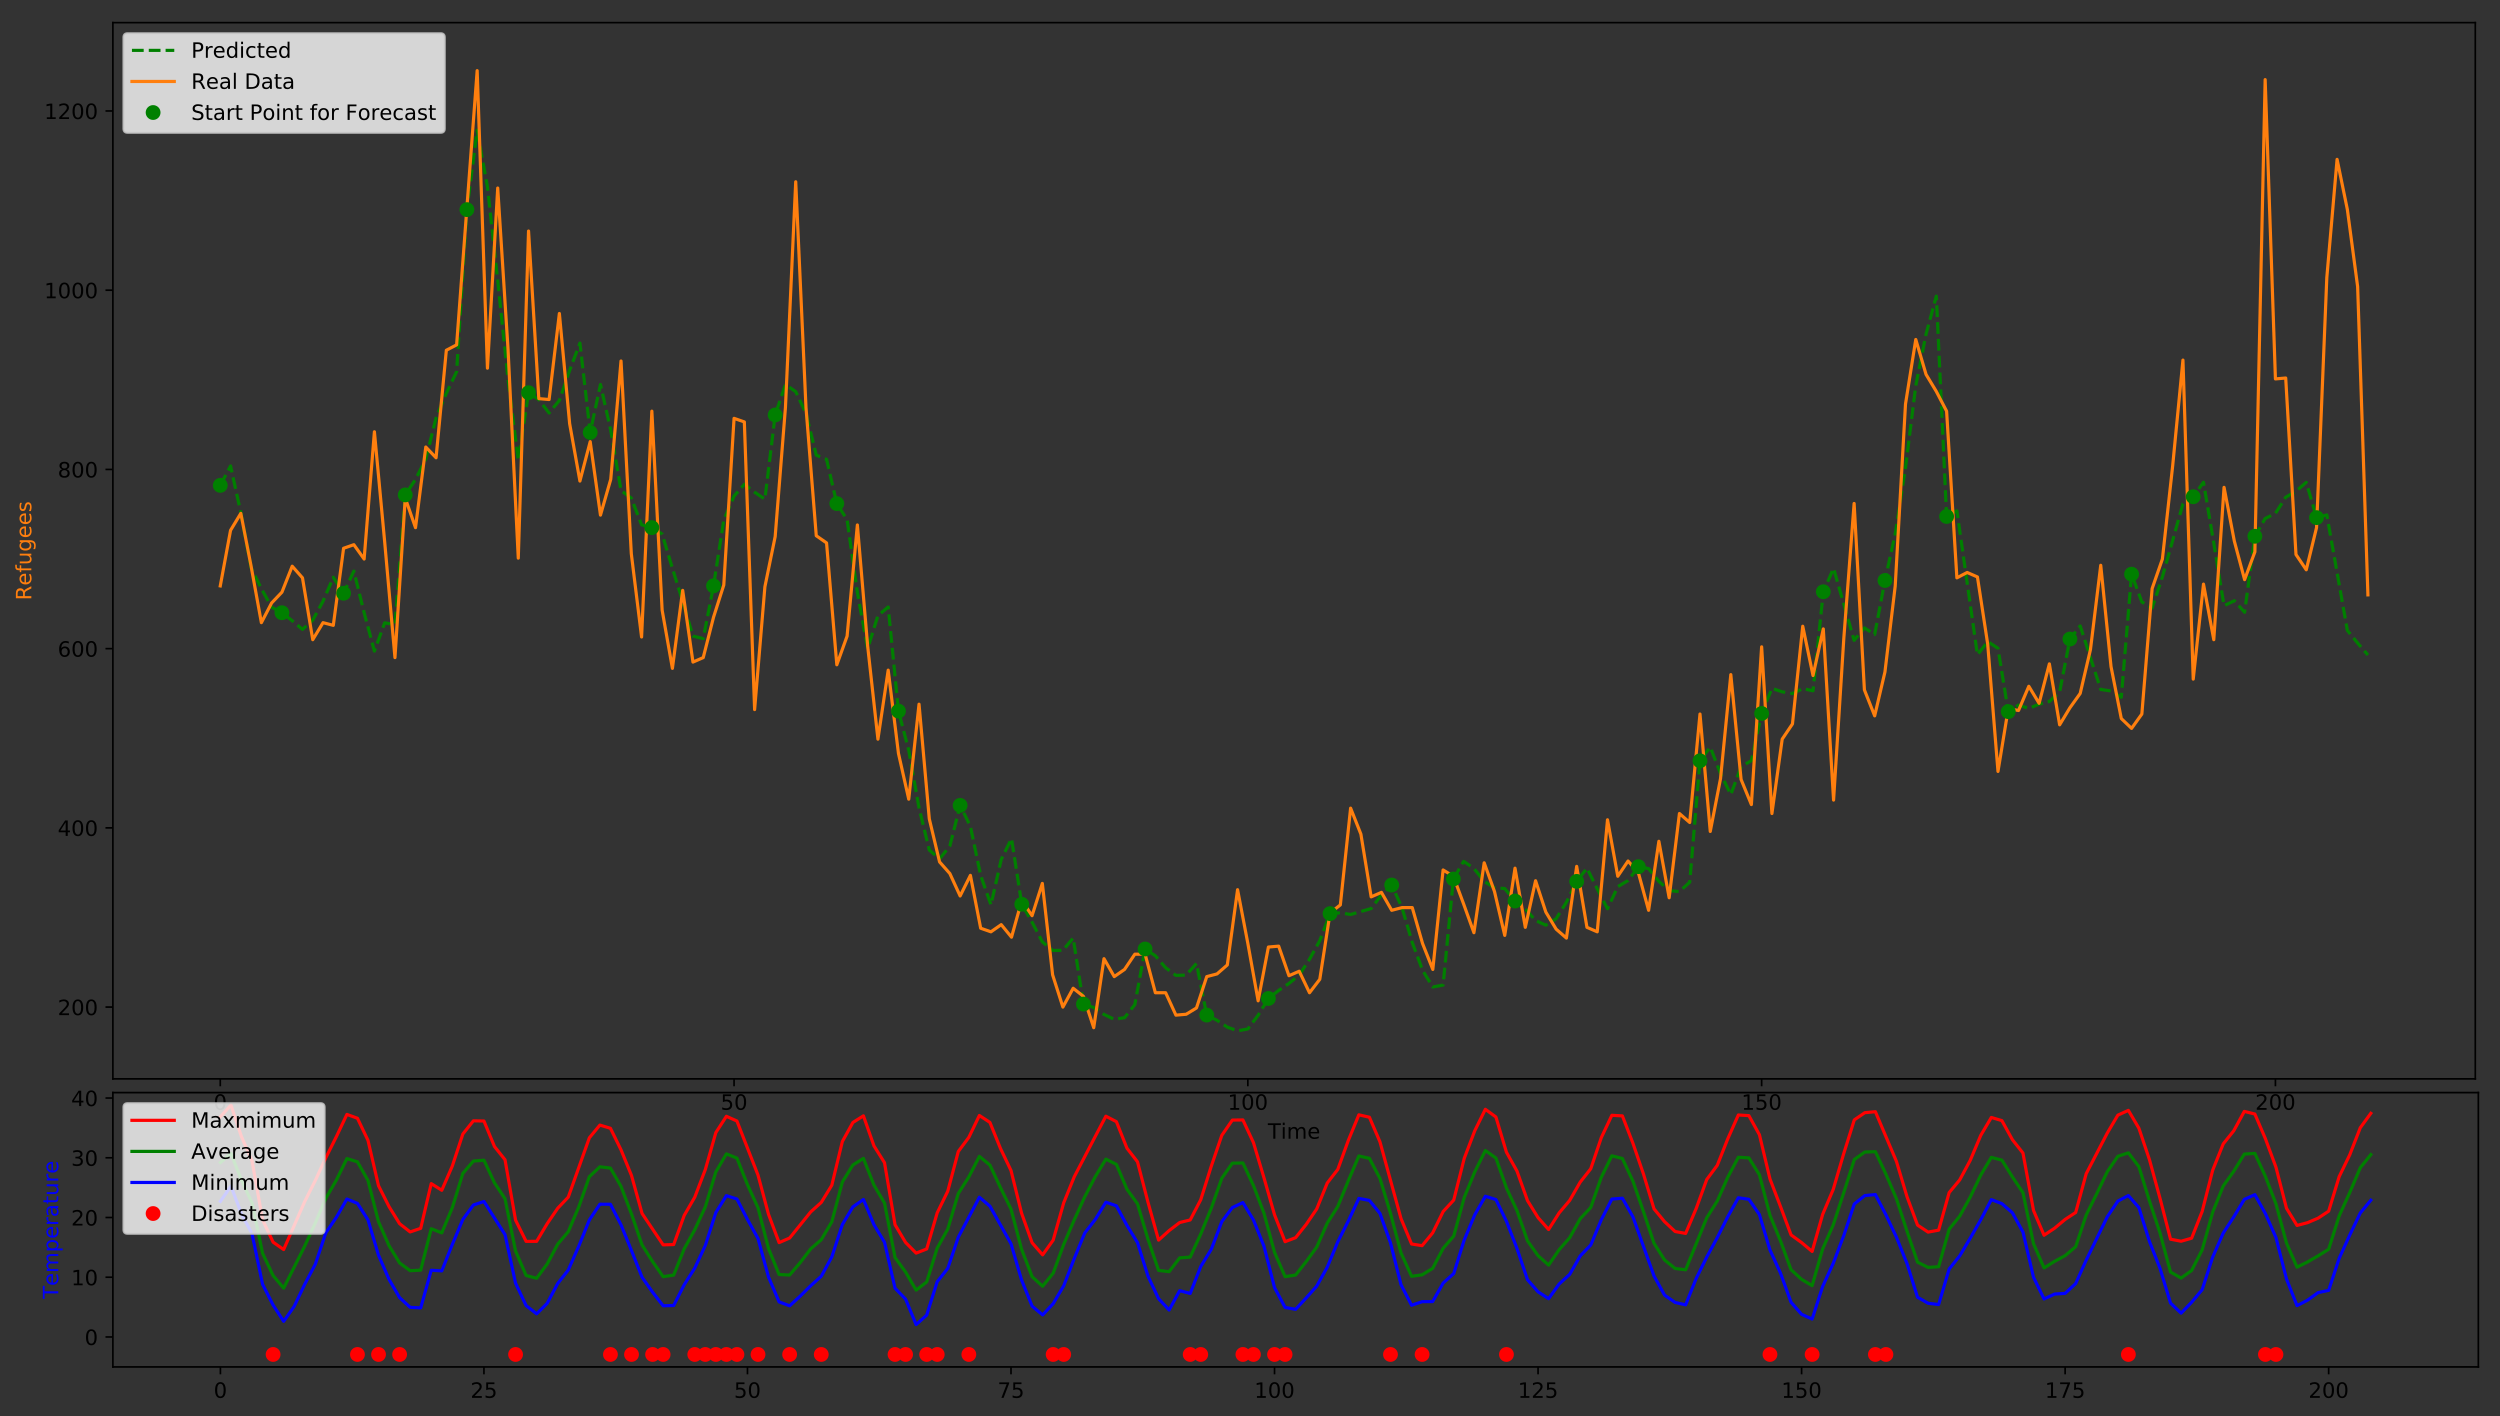 <?xml version="1.0" encoding="utf-8" standalone="no"?>
<!DOCTYPE svg PUBLIC "-//W3C//DTD SVG 1.1//EN"
  "http://www.w3.org/Graphics/SVG/1.1/DTD/svg11.dtd">
<!-- Created with matplotlib (http://matplotlib.org/) -->
<svg height="669pt" version="1.1" viewBox="0 0 1181 669" width="1181pt" xmlns="http://www.w3.org/2000/svg" xmlns:xlink="http://www.w3.org/1999/xlink">
 <rect x="0" y="0" width="1181" height="669" fill="#333333" stroke="none"/>
 <defs>
  <style type="text/css">
*{stroke-linecap:butt;stroke-linejoin:round;}
  </style>
 </defs>
 <g id="figure_1">
  <g id="patch_1">
   <path d="M 0 669.618 
L 1181.468 669.618 
L 1181.468 -0 
L 0 -0 
z
" style="fill:none;"/>
  </g>
  <g id="axes_1">
   <g id="patch_2">
    <path d="M 53.328 509.66 
L 1169.328 509.66 
L 1169.328 10.7 
L 53.328 10.7 
z
" style="fill:none;"/>
   </g>
   <g id="matplotlib.axis_1">
    <g id="xtick_1">
     <g id="line2d_1">
      <defs>
       <path d="M 0 0 
L 0 3.5 
" id="mb936e381d7" style="stroke:#000000;stroke-width:0.8;"/>
      </defs>
      <g>
       <use style="stroke:#000000;stroke-width:0.8;" x="104.055" xlink:href="#mb936e381d7" y="509.66"/>
      </g>
     </g>
     <g id="text_1">
      <!-- 0 -->
      <defs>
       <path d="M 31.781 66.406 
Q 24.172 66.406 20.328 58.906 
Q 16.5 51.422 16.5 36.375 
Q 16.5 21.391 20.328 13.891 
Q 24.172 6.391 31.781 6.391 
Q 39.453 6.391 43.281 13.891 
Q 47.125 21.391 47.125 36.375 
Q 47.125 51.422 43.281 58.906 
Q 39.453 66.406 31.781 66.406 
z
M 31.781 74.219 
Q 44.047 74.219 50.516 64.516 
Q 56.984 54.828 56.984 36.375 
Q 56.984 17.969 50.516 8.266 
Q 44.047 -1.422 31.781 -1.422 
Q 19.531 -1.422 13.062 8.266 
Q 6.594 17.969 6.594 36.375 
Q 6.594 54.828 13.062 64.516 
Q 19.531 74.219 31.781 74.219 
z
" id="DejaVuSans-30"/>
      </defs>
      <g transform="translate(100.874 524.258)scale(0.1 -0.1)">
       <use xlink:href="#DejaVuSans-30"/>
      </g>
     </g>
    </g>
    <g id="xtick_2">
     <g id="line2d_2">
      <g>
       <use style="stroke:#000000;stroke-width:0.8;" x="346.77" xlink:href="#mb936e381d7" y="509.66"/>
      </g>
     </g>
     <g id="text_2">
      <!-- 50 -->
      <defs>
       <path d="M 10.797 72.906 
L 49.516 72.906 
L 49.516 64.594 
L 19.828 64.594 
L 19.828 46.734 
Q 21.969 47.469 24.109 47.828 
Q 26.266 48.188 28.422 48.188 
Q 40.625 48.188 47.75 41.5 
Q 54.891 34.812 54.891 23.391 
Q 54.891 11.625 47.562 5.094 
Q 40.234 -1.422 26.906 -1.422 
Q 22.312 -1.422 17.547 -0.641 
Q 12.797 0.141 7.719 1.703 
L 7.719 11.625 
Q 12.109 9.234 16.797 8.062 
Q 21.484 6.891 26.703 6.891 
Q 35.156 6.891 40.078 11.328 
Q 45.016 15.766 45.016 23.391 
Q 45.016 31 40.078 35.438 
Q 35.156 39.891 26.703 39.891 
Q 22.75 39.891 18.812 39.016 
Q 14.891 38.141 10.797 36.281 
z
" id="DejaVuSans-35"/>
      </defs>
      <g transform="translate(340.407 524.258)scale(0.1 -0.1)">
       <use xlink:href="#DejaVuSans-35"/>
       <use x="63.623" xlink:href="#DejaVuSans-30"/>
      </g>
     </g>
    </g>
    <g id="xtick_3">
     <g id="line2d_3">
      <g>
       <use style="stroke:#000000;stroke-width:0.8;" x="589.484" xlink:href="#mb936e381d7" y="509.66"/>
      </g>
     </g>
     <g id="text_3">
      <!-- 100 -->
      <defs>
       <path d="M 12.406 8.297 
L 28.516 8.297 
L 28.516 63.922 
L 10.984 60.406 
L 10.984 69.391 
L 28.422 72.906 
L 38.281 72.906 
L 38.281 8.297 
L 54.391 8.297 
L 54.391 0 
L 12.406 0 
z
" id="DejaVuSans-31"/>
      </defs>
      <g transform="translate(579.94 524.258)scale(0.1 -0.1)">
       <use xlink:href="#DejaVuSans-31"/>
       <use x="63.623" xlink:href="#DejaVuSans-30"/>
       <use x="127.246" xlink:href="#DejaVuSans-30"/>
      </g>
     </g>
    </g>
    <g id="xtick_4">
     <g id="line2d_4">
      <g>
       <use style="stroke:#000000;stroke-width:0.8;" x="832.198" xlink:href="#mb936e381d7" y="509.66"/>
      </g>
     </g>
     <g id="text_4">
      <!-- 150 -->
      <g transform="translate(822.654 524.258)scale(0.1 -0.1)">
       <use xlink:href="#DejaVuSans-31"/>
       <use x="63.623" xlink:href="#DejaVuSans-35"/>
       <use x="127.246" xlink:href="#DejaVuSans-30"/>
      </g>
     </g>
    </g>
    <g id="xtick_5">
     <g id="line2d_5">
      <g>
       <use style="stroke:#000000;stroke-width:0.8;" x="1074.912" xlink:href="#mb936e381d7" y="509.66"/>
      </g>
     </g>
     <g id="text_5">
      <!-- 200 -->
      <defs>
       <path d="M 19.188 8.297 
L 53.609 8.297 
L 53.609 0 
L 7.328 0 
L 7.328 8.297 
Q 12.938 14.109 22.625 23.891 
Q 32.328 33.688 34.812 36.531 
Q 39.547 41.844 41.422 45.531 
Q 43.312 49.219 43.312 52.781 
Q 43.312 58.594 39.234 62.25 
Q 35.156 65.922 28.609 65.922 
Q 23.969 65.922 18.812 64.312 
Q 13.672 62.703 7.812 59.422 
L 7.812 69.391 
Q 13.766 71.781 18.938 73 
Q 24.125 74.219 28.422 74.219 
Q 39.75 74.219 46.484 68.547 
Q 53.219 62.891 53.219 53.422 
Q 53.219 48.922 51.531 44.891 
Q 49.859 40.875 45.406 35.406 
Q 44.188 33.984 37.641 27.219 
Q 31.109 20.453 19.188 8.297 
z
" id="DejaVuSans-32"/>
      </defs>
      <g transform="translate(1065.369 524.258)scale(0.1 -0.1)">
       <use xlink:href="#DejaVuSans-32"/>
       <use x="63.623" xlink:href="#DejaVuSans-30"/>
       <use x="127.246" xlink:href="#DejaVuSans-30"/>
      </g>
     </g>
    </g>
    <g id="text_6">
     <!-- Time -->
     <defs>
      <path d="M -0.297 72.906 
L 61.375 72.906 
L 61.375 64.594 
L 35.5 64.594 
L 35.5 0 
L 25.594 0 
L 25.594 64.594 
L -0.297 64.594 
z
" id="DejaVuSans-54"/>
      <path d="M 9.422 54.688 
L 18.406 54.688 
L 18.406 0 
L 9.422 0 
z
M 9.422 75.984 
L 18.406 75.984 
L 18.406 64.594 
L 9.422 64.594 
z
" id="DejaVuSans-69"/>
      <path d="M 52 44.188 
Q 55.375 50.25 60.062 53.125 
Q 64.75 56 71.094 56 
Q 79.641 56 84.281 50.016 
Q 88.922 44.047 88.922 33.016 
L 88.922 0 
L 79.891 0 
L 79.891 32.719 
Q 79.891 40.578 77.094 44.375 
Q 74.312 48.188 68.609 48.188 
Q 61.625 48.188 57.562 43.547 
Q 53.516 38.922 53.516 30.906 
L 53.516 0 
L 44.484 0 
L 44.484 32.719 
Q 44.484 40.625 41.703 44.406 
Q 38.922 48.188 33.109 48.188 
Q 26.219 48.188 22.156 43.531 
Q 18.109 38.875 18.109 30.906 
L 18.109 0 
L 9.078 0 
L 9.078 54.688 
L 18.109 54.688 
L 18.109 46.188 
Q 21.188 51.219 25.484 53.609 
Q 29.781 56 35.688 56 
Q 41.656 56 45.828 52.969 
Q 50 49.953 52 44.188 
z
" id="DejaVuSans-6d"/>
      <path d="M 56.203 29.594 
L 56.203 25.203 
L 14.891 25.203 
Q 15.484 15.922 20.484 11.062 
Q 25.484 6.203 34.422 6.203 
Q 39.594 6.203 44.453 7.469 
Q 49.312 8.734 54.109 11.281 
L 54.109 2.781 
Q 49.266 0.734 44.188 -0.344 
Q 39.109 -1.422 33.891 -1.422 
Q 20.797 -1.422 13.156 6.188 
Q 5.516 13.812 5.516 26.812 
Q 5.516 40.234 12.766 48.109 
Q 20.016 56 32.328 56 
Q 43.359 56 49.781 48.891 
Q 56.203 41.797 56.203 29.594 
z
M 47.219 32.234 
Q 47.125 39.594 43.094 43.984 
Q 39.062 48.391 32.422 48.391 
Q 24.906 48.391 20.391 44.141 
Q 15.875 39.891 15.188 32.172 
z
" id="DejaVuSans-65"/>
     </defs>
     <g transform="translate(598.941 537.937)scale(0.1 -0.1)">
      <use xlink:href="#DejaVuSans-54"/>
      <use x="61.037" xlink:href="#DejaVuSans-69"/>
      <use x="88.82" xlink:href="#DejaVuSans-6d"/>
      <use x="186.232" xlink:href="#DejaVuSans-65"/>
     </g>
    </g>
   </g>
   <g id="matplotlib.axis_2">
    <g id="ytick_1">
     <g id="line2d_6">
      <defs>
       <path d="M 0 0 
L -3.5 0 
" id="m90829beabf" style="stroke:#000000;stroke-width:0.8;"/>
      </defs>
      <g>
       <use style="stroke:#000000;stroke-width:0.8;" x="53.328" xlink:href="#m90829beabf" y="475.744"/>
      </g>
     </g>
     <g id="text_7">
      <!-- 200 -->
      <g transform="translate(27.241 479.543)scale(0.1 -0.1)">
       <use xlink:href="#DejaVuSans-32"/>
       <use x="63.623" xlink:href="#DejaVuSans-30"/>
       <use x="127.246" xlink:href="#DejaVuSans-30"/>
      </g>
     </g>
    </g>
    <g id="ytick_2">
     <g id="line2d_7">
      <g>
       <use style="stroke:#000000;stroke-width:0.8;" x="53.328" xlink:href="#m90829beabf" y="391.081"/>
      </g>
     </g>
     <g id="text_8">
      <!-- 400 -->
      <defs>
       <path d="M 37.797 64.312 
L 12.891 25.391 
L 37.797 25.391 
z
M 35.203 72.906 
L 47.609 72.906 
L 47.609 25.391 
L 58.016 25.391 
L 58.016 17.188 
L 47.609 17.188 
L 47.609 0 
L 37.797 0 
L 37.797 17.188 
L 4.891 17.188 
L 4.891 26.703 
z
" id="DejaVuSans-34"/>
      </defs>
      <g transform="translate(27.241 394.88)scale(0.1 -0.1)">
       <use xlink:href="#DejaVuSans-34"/>
       <use x="63.623" xlink:href="#DejaVuSans-30"/>
       <use x="127.246" xlink:href="#DejaVuSans-30"/>
      </g>
     </g>
    </g>
    <g id="ytick_3">
     <g id="line2d_8">
      <g>
       <use style="stroke:#000000;stroke-width:0.8;" x="53.328" xlink:href="#m90829beabf" y="306.418"/>
      </g>
     </g>
     <g id="text_9">
      <!-- 600 -->
      <defs>
       <path d="M 33.016 40.375 
Q 26.375 40.375 22.484 35.828 
Q 18.609 31.297 18.609 23.391 
Q 18.609 15.531 22.484 10.953 
Q 26.375 6.391 33.016 6.391 
Q 39.656 6.391 43.531 10.953 
Q 47.406 15.531 47.406 23.391 
Q 47.406 31.297 43.531 35.828 
Q 39.656 40.375 33.016 40.375 
z
M 52.594 71.297 
L 52.594 62.312 
Q 48.875 64.062 45.094 64.984 
Q 41.312 65.922 37.594 65.922 
Q 27.828 65.922 22.672 59.328 
Q 17.531 52.734 16.797 39.406 
Q 19.672 43.656 24.016 45.922 
Q 28.375 48.188 33.594 48.188 
Q 44.578 48.188 50.953 41.516 
Q 57.328 34.859 57.328 23.391 
Q 57.328 12.156 50.688 5.359 
Q 44.047 -1.422 33.016 -1.422 
Q 20.359 -1.422 13.672 8.266 
Q 6.984 17.969 6.984 36.375 
Q 6.984 53.656 15.188 63.938 
Q 23.391 74.219 37.203 74.219 
Q 40.922 74.219 44.703 73.484 
Q 48.484 72.75 52.594 71.297 
z
" id="DejaVuSans-36"/>
      </defs>
      <g transform="translate(27.241 310.217)scale(0.1 -0.1)">
       <use xlink:href="#DejaVuSans-36"/>
       <use x="63.623" xlink:href="#DejaVuSans-30"/>
       <use x="127.246" xlink:href="#DejaVuSans-30"/>
      </g>
     </g>
    </g>
    <g id="ytick_4">
     <g id="line2d_9">
      <g>
       <use style="stroke:#000000;stroke-width:0.8;" x="53.328" xlink:href="#m90829beabf" y="221.755"/>
      </g>
     </g>
     <g id="text_10">
      <!-- 800 -->
      <defs>
       <path d="M 31.781 34.625 
Q 24.75 34.625 20.719 30.859 
Q 16.703 27.094 16.703 20.516 
Q 16.703 13.922 20.719 10.156 
Q 24.75 6.391 31.781 6.391 
Q 38.812 6.391 42.859 10.172 
Q 46.922 13.969 46.922 20.516 
Q 46.922 27.094 42.891 30.859 
Q 38.875 34.625 31.781 34.625 
z
M 21.922 38.812 
Q 15.578 40.375 12.031 44.719 
Q 8.5 49.078 8.5 55.328 
Q 8.5 64.062 14.719 69.141 
Q 20.953 74.219 31.781 74.219 
Q 42.672 74.219 48.875 69.141 
Q 55.078 64.062 55.078 55.328 
Q 55.078 49.078 51.531 44.719 
Q 48 40.375 41.703 38.812 
Q 48.828 37.156 52.797 32.312 
Q 56.781 27.484 56.781 20.516 
Q 56.781 9.906 50.312 4.234 
Q 43.844 -1.422 31.781 -1.422 
Q 19.734 -1.422 13.25 4.234 
Q 6.781 9.906 6.781 20.516 
Q 6.781 27.484 10.781 32.312 
Q 14.797 37.156 21.922 38.812 
z
M 18.312 54.391 
Q 18.312 48.734 21.844 45.562 
Q 25.391 42.391 31.781 42.391 
Q 38.141 42.391 41.719 45.562 
Q 45.312 48.734 45.312 54.391 
Q 45.312 60.062 41.719 63.234 
Q 38.141 66.406 31.781 66.406 
Q 25.391 66.406 21.844 63.234 
Q 18.312 60.062 18.312 54.391 
z
" id="DejaVuSans-38"/>
      </defs>
      <g transform="translate(27.241 225.554)scale(0.1 -0.1)">
       <use xlink:href="#DejaVuSans-38"/>
       <use x="63.623" xlink:href="#DejaVuSans-30"/>
       <use x="127.246" xlink:href="#DejaVuSans-30"/>
      </g>
     </g>
    </g>
    <g id="ytick_5">
     <g id="line2d_10">
      <g>
       <use style="stroke:#000000;stroke-width:0.8;" x="53.328" xlink:href="#m90829beabf" y="137.092"/>
      </g>
     </g>
     <g id="text_11">
      <!-- 1000 -->
      <g transform="translate(20.878 140.891)scale(0.1 -0.1)">
       <use xlink:href="#DejaVuSans-31"/>
       <use x="63.623" xlink:href="#DejaVuSans-30"/>
       <use x="127.246" xlink:href="#DejaVuSans-30"/>
       <use x="190.869" xlink:href="#DejaVuSans-30"/>
      </g>
     </g>
    </g>
    <g id="ytick_6">
     <g id="line2d_11">
      <g>
       <use style="stroke:#000000;stroke-width:0.8;" x="53.328" xlink:href="#m90829beabf" y="52.429"/>
      </g>
     </g>
     <g id="text_12">
      <!-- 1200 -->
      <g transform="translate(20.878 56.228)scale(0.1 -0.1)">
       <use xlink:href="#DejaVuSans-31"/>
       <use x="63.623" xlink:href="#DejaVuSans-32"/>
       <use x="127.246" xlink:href="#DejaVuSans-30"/>
       <use x="190.869" xlink:href="#DejaVuSans-30"/>
      </g>
     </g>
    </g>
    <g id="text_13">
     <!-- Refugees -->
     <defs>
      <path d="M 44.391 34.188 
Q 47.562 33.109 50.562 29.594 
Q 53.562 26.078 56.594 19.922 
L 66.609 0 
L 56 0 
L 46.688 18.703 
Q 43.062 26.031 39.672 28.422 
Q 36.281 30.812 30.422 30.812 
L 19.672 30.812 
L 19.672 0 
L 9.812 0 
L 9.812 72.906 
L 32.078 72.906 
Q 44.578 72.906 50.734 67.672 
Q 56.891 62.453 56.891 51.906 
Q 56.891 45.016 53.688 40.469 
Q 50.484 35.938 44.391 34.188 
z
M 19.672 64.797 
L 19.672 38.922 
L 32.078 38.922 
Q 39.203 38.922 42.844 42.219 
Q 46.484 45.516 46.484 51.906 
Q 46.484 58.297 42.844 61.547 
Q 39.203 64.797 32.078 64.797 
z
" id="DejaVuSans-52"/>
      <path d="M 37.109 75.984 
L 37.109 68.5 
L 28.516 68.5 
Q 23.688 68.5 21.797 66.547 
Q 19.922 64.594 19.922 59.516 
L 19.922 54.688 
L 34.719 54.688 
L 34.719 47.703 
L 19.922 47.703 
L 19.922 0 
L 10.891 0 
L 10.891 47.703 
L 2.297 47.703 
L 2.297 54.688 
L 10.891 54.688 
L 10.891 58.5 
Q 10.891 67.625 15.141 71.797 
Q 19.391 75.984 28.609 75.984 
z
" id="DejaVuSans-66"/>
      <path d="M 8.5 21.578 
L 8.5 54.688 
L 17.484 54.688 
L 17.484 21.922 
Q 17.484 14.156 20.5 10.266 
Q 23.531 6.391 29.594 6.391 
Q 36.859 6.391 41.078 11.031 
Q 45.312 15.672 45.312 23.688 
L 45.312 54.688 
L 54.297 54.688 
L 54.297 0 
L 45.312 0 
L 45.312 8.406 
Q 42.047 3.422 37.719 1 
Q 33.406 -1.422 27.688 -1.422 
Q 18.266 -1.422 13.375 4.438 
Q 8.5 10.297 8.5 21.578 
z
M 31.109 56 
z
" id="DejaVuSans-75"/>
      <path d="M 45.406 27.984 
Q 45.406 37.75 41.375 43.109 
Q 37.359 48.484 30.078 48.484 
Q 22.859 48.484 18.828 43.109 
Q 14.797 37.75 14.797 27.984 
Q 14.797 18.266 18.828 12.891 
Q 22.859 7.516 30.078 7.516 
Q 37.359 7.516 41.375 12.891 
Q 45.406 18.266 45.406 27.984 
z
M 54.391 6.781 
Q 54.391 -7.172 48.188 -13.984 
Q 42 -20.797 29.203 -20.797 
Q 24.469 -20.797 20.266 -20.094 
Q 16.062 -19.391 12.109 -17.922 
L 12.109 -9.188 
Q 16.062 -11.328 19.922 -12.344 
Q 23.781 -13.375 27.781 -13.375 
Q 36.625 -13.375 41.016 -8.766 
Q 45.406 -4.156 45.406 5.172 
L 45.406 9.625 
Q 42.625 4.781 38.281 2.391 
Q 33.938 0 27.875 0 
Q 17.828 0 11.672 7.656 
Q 5.516 15.328 5.516 27.984 
Q 5.516 40.672 11.672 48.328 
Q 17.828 56 27.875 56 
Q 33.938 56 38.281 53.609 
Q 42.625 51.219 45.406 46.391 
L 45.406 54.688 
L 54.391 54.688 
z
" id="DejaVuSans-67"/>
      <path d="M 44.281 53.078 
L 44.281 44.578 
Q 40.484 46.531 36.375 47.5 
Q 32.281 48.484 27.875 48.484 
Q 21.188 48.484 17.844 46.438 
Q 14.5 44.391 14.5 40.281 
Q 14.5 37.156 16.891 35.375 
Q 19.281 33.594 26.516 31.984 
L 29.594 31.297 
Q 39.156 29.25 43.188 25.516 
Q 47.219 21.781 47.219 15.094 
Q 47.219 7.469 41.188 3.016 
Q 35.156 -1.422 24.609 -1.422 
Q 20.219 -1.422 15.453 -0.562 
Q 10.688 0.297 5.422 2 
L 5.422 11.281 
Q 10.406 8.688 15.234 7.391 
Q 20.062 6.109 24.812 6.109 
Q 31.156 6.109 34.562 8.281 
Q 37.984 10.453 37.984 14.406 
Q 37.984 18.062 35.516 20.016 
Q 33.062 21.969 24.703 23.781 
L 21.578 24.516 
Q 13.234 26.266 9.516 29.906 
Q 5.812 33.547 5.812 39.891 
Q 5.812 47.609 11.281 51.797 
Q 16.75 56 26.812 56 
Q 31.781 56 36.172 55.266 
Q 40.578 54.547 44.281 53.078 
z
" id="DejaVuSans-73"/>
     </defs>
     <g style="fill:#ff7f0e;" transform="translate(14.798 283.589)rotate(-90)scale(0.1 -0.1)">
      <use xlink:href="#DejaVuSans-52"/>
      <use x="69.42" xlink:href="#DejaVuSans-65"/>
      <use x="130.943" xlink:href="#DejaVuSans-66"/>
      <use x="166.148" xlink:href="#DejaVuSans-75"/>
      <use x="229.527" xlink:href="#DejaVuSans-67"/>
      <use x="293.004" xlink:href="#DejaVuSans-65"/>
      <use x="354.527" xlink:href="#DejaVuSans-65"/>
      <use x="416.051" xlink:href="#DejaVuSans-73"/>
     </g>
    </g>
   </g>
   <g id="line2d_12">
    <path clip-path="url(#p7b7aa1b798)" d="M 104.055 229.285 
L 108.91 220.11 
L 113.764 242.143 
L 118.618 268.179 
L 123.473 278.096 
L 128.327 286.83 
L 133.181 289.454 
L 138.035 293.226 
L 142.89 297.325 
L 147.744 292.956 
L 152.598 284.008 
L 157.453 272.724 
L 162.307 280.251 
L 167.161 269.78 
L 172.015 289.439 
L 176.87 307.583 
L 181.724 294.226 
L 186.578 295.084 
L 191.433 233.791 
L 196.287 226.475 
L 201.141 216.872 
L 205.995 197.452 
L 210.85 185.786 
L 215.704 175.608 
L 220.558 99.024 
L 225.413 61.584 
L 230.267 88.199 
L 235.121 132.533 
L 239.975 179.117 
L 244.83 217.415 
L 249.684 185.513 
L 254.538 188.773 
L 259.393 195.095 
L 264.247 189.15 
L 269.101 174.946 
L 273.955 162.073 
L 278.81 204.282 
L 283.664 181.643 
L 288.518 203.27 
L 293.372 231.746 
L 298.227 235.299 
L 303.081 247.905 
L 307.935 249.243 
L 312.79 252.301 
L 317.644 268.462 
L 322.498 284.081 
L 327.352 300.477 
L 332.207 301.677 
L 337.061 276.751 
L 341.915 245.652 
L 346.77 234.336 
L 351.624 228.792 
L 356.478 232.529 
L 361.332 235.796 
L 366.187 196.029 
L 371.041 181.657 
L 375.895 185.021 
L 380.75 195.276 
L 385.604 215.025 
L 390.458 216.985 
L 395.312 237.893 
L 400.167 245.544 
L 405.021 279.879 
L 409.875 306.446 
L 414.73 290.792 
L 419.584 286.761 
L 424.438 335.927 
L 429.292 354.424 
L 434.147 381.633 
L 439.001 401.565 
L 443.855 405.741 
L 448.71 399.638 
L 453.564 380.46 
L 458.418 390.381 
L 463.272 413.575 
L 468.127 427.464 
L 472.981 406.016 
L 477.835 396.15 
L 482.69 427.182 
L 487.544 435.63 
L 492.398 444.917 
L 497.252 448.986 
L 502.107 448.952 
L 506.961 443.122 
L 511.815 474.33 
L 516.67 475.939 
L 521.524 479.233 
L 526.378 481.522 
L 531.232 480.757 
L 536.087 474.587 
L 540.941 448.304 
L 545.795 451.524 
L 550.65 457.16 
L 555.504 460.779 
L 560.358 460.639 
L 565.212 455.125 
L 570.067 479.525 
L 574.921 481.992 
L 579.775 485.218 
L 584.63 486.98 
L 589.484 486.071 
L 594.338 479.61 
L 599.192 471.682 
L 604.047 467.875 
L 608.901 464.579 
L 613.755 460.618 
L 618.61 453.141 
L 623.464 444.361 
L 628.318 431.596 
L 633.172 431.206 
L 638.027 432.014 
L 647.735 429.195 
L 652.59 422.781 
L 657.444 418.092 
L 662.298 428.763 
L 667.152 445.24 
L 672.007 458.355 
L 676.861 466.249 
L 681.715 465.349 
L 686.57 415.252 
L 691.424 406.912 
L 696.278 410.242 
L 701.132 416.356 
L 705.987 419.379 
L 710.841 419.75 
L 715.695 425.64 
L 720.55 429.368 
L 725.404 434.841 
L 730.258 437.058 
L 735.112 433.998 
L 739.967 426.247 
L 744.821 416.364 
L 749.675 410.114 
L 754.53 419.904 
L 759.384 429.285 
L 764.238 418.851 
L 769.092 415.968 
L 773.947 409.407 
L 778.801 410.335 
L 783.655 416.363 
L 788.51 420.732 
L 793.364 421.178 
L 798.218 416.755 
L 803.072 359.403 
L 807.927 352.931 
L 812.781 365.426 
L 817.635 375.368 
L 822.49 362.12 
L 827.344 359.348 
L 832.198 337.059 
L 837.052 325.16 
L 841.907 326.822 
L 846.761 327.637 
L 851.615 325.29 
L 856.469 326.32 
L 861.324 279.542 
L 866.178 268.479 
L 875.887 302.496 
L 880.741 296.63 
L 885.595 299.695 
L 890.449 274.221 
L 895.304 252.183 
L 900.158 220.913 
L 905.012 182.201 
L 909.867 157.821 
L 914.721 139.893 
L 919.575 243.977 
L 924.429 241.3 
L 934.138 309.341 
L 938.992 303.061 
L 943.847 306.263 
L 948.701 336.171 
L 953.555 333.071 
L 958.409 334.651 
L 963.264 332.653 
L 968.118 331.378 
L 972.972 326.876 
L 977.827 301.872 
L 982.681 295.683 
L 992.389 325.707 
L 997.244 326.407 
L 1002.098 329.386 
L 1006.952 271.245 
L 1011.807 284.346 
L 1016.661 287.2 
L 1021.515 272.472 
L 1031.224 238.011 
L 1036.078 234.654 
L 1040.932 227.82 
L 1045.787 256.576 
L 1050.641 286.152 
L 1055.495 283.775 
L 1060.349 289.247 
L 1065.204 253.336 
L 1070.058 244.951 
L 1074.912 242.519 
L 1079.767 234.907 
L 1084.621 232.086 
L 1089.475 227.863 
L 1094.329 244.522 
L 1099.184 243.246 
L 1108.892 297.802 
L 1113.747 303.782 
L 1118.601 309.426 
L 1118.601 309.426 
" style="fill:none;stroke:#008000;stroke-dasharray:5.55,2.4;stroke-dashoffset:0;stroke-width:1.5;"/>
   </g>
   <g id="line2d_13">
    <path clip-path="url(#p7b7aa1b798)" d="M 104.055 276.786 
L 108.91 250.54 
L 113.764 242.498 
L 118.618 267.473 
L 123.473 294.142 
L 128.327 284.829 
L 133.181 279.749 
L 138.035 267.473 
L 142.89 272.976 
L 147.744 302.185 
L 152.598 294.142 
L 157.453 295.412 
L 162.307 259.007 
L 167.161 257.314 
L 172.015 264.087 
L 176.87 203.976 
L 181.724 256.044 
L 186.578 310.651 
L 191.433 235.301 
L 196.287 249.271 
L 201.141 211.172 
L 205.995 216.252 
L 210.85 165.454 
L 215.704 162.914 
L 225.413 33.38 
L 230.267 173.921 
L 235.121 88.834 
L 239.975 164.608 
L 244.83 263.663 
L 249.684 109.153 
L 254.538 188.313 
L 259.393 188.737 
L 264.247 148.098 
L 269.101 200.166 
L 273.955 227.258 
L 278.81 208.632 
L 283.664 243.344 
L 288.518 226.412 
L 293.372 170.534 
L 298.227 261.547 
L 303.081 300.915 
L 307.935 194.24 
L 312.79 288.216 
L 317.644 315.731 
L 322.498 278.903 
L 327.352 312.768 
L 332.207 310.651 
L 337.061 291.602 
L 341.915 276.363 
L 346.77 197.626 
L 351.624 199.319 
L 356.478 335.203 
L 361.332 277.209 
L 366.187 253.504 
L 371.041 192.546 
L 375.895 85.871 
L 380.75 192.546 
L 385.604 253.08 
L 390.458 256.467 
L 395.312 314.038 
L 400.167 300.492 
L 405.021 248.001 
L 409.875 305.148 
L 414.73 349.173 
L 419.584 316.578 
L 424.438 355.946 
L 429.292 377.535 
L 434.147 332.664 
L 439.001 386.848 
L 443.855 407.167 
L 448.71 412.67 
L 453.564 423.253 
L 458.418 413.517 
L 463.272 438.492 
L 468.127 440.186 
L 472.981 436.799 
L 477.835 442.725 
L 482.69 425.369 
L 487.544 432.566 
L 492.398 417.327 
L 497.252 460.505 
L 502.107 475.744 
L 506.961 466.854 
L 511.815 470.664 
L 516.67 485.48 
L 521.524 452.885 
L 526.378 461.351 
L 531.232 457.965 
L 536.087 450.768 
L 540.941 450.768 
L 545.795 468.971 
L 550.65 468.971 
L 555.504 479.554 
L 560.358 479.13 
L 565.212 476.167 
L 570.067 461.351 
L 574.921 460.081 
L 579.775 455.848 
L 584.63 420.29 
L 589.484 445.689 
L 594.338 472.781 
L 599.192 447.382 
L 604.047 446.959 
L 608.901 460.928 
L 613.755 458.811 
L 618.61 468.971 
L 623.464 462.621 
L 628.318 431.296 
L 633.172 427.486 
L 638.027 381.768 
L 642.881 394.044 
L 647.735 423.676 
L 652.59 421.56 
L 657.444 430.026 
L 662.298 428.756 
L 667.152 428.756 
L 672.007 445.689 
L 676.861 457.965 
L 681.715 410.977 
L 686.57 413.94 
L 691.424 427.063 
L 696.278 440.609 
L 701.132 407.59 
L 705.987 421.136 
L 710.841 441.879 
L 715.695 410.13 
L 720.55 438.069 
L 725.404 416.057 
L 730.258 430.873 
L 735.112 438.916 
L 739.967 443.149 
L 744.821 409.284 
L 749.675 438.069 
L 754.53 440.186 
L 759.384 387.271 
L 764.238 413.94 
L 769.092 406.744 
L 773.947 412.247 
L 778.801 430.026 
L 783.655 397.431 
L 788.51 424.1 
L 793.364 384.308 
L 798.218 388.541 
L 803.072 337.32 
L 807.927 392.774 
L 812.781 367.799 
L 817.635 318.694 
L 822.49 368.222 
L 827.344 380.075 
L 832.198 305.571 
L 837.052 384.308 
L 841.907 349.173 
L 846.761 341.976 
L 851.615 295.835 
L 856.469 319.117 
L 861.324 297.105 
L 866.178 377.958 
L 871.032 301.338 
L 875.887 237.841 
L 880.741 325.891 
L 885.595 338.167 
L 890.449 317.424 
L 895.304 276.786 
L 900.158 190.853 
L 905.012 160.374 
L 909.867 176.884 
L 914.721 184.927 
L 919.575 194.24 
L 924.429 272.976 
L 929.284 270.436 
L 934.138 272.553 
L 938.992 304.301 
L 943.847 364.412 
L 948.701 334.78 
L 953.555 335.627 
L 958.409 324.197 
L 963.264 332.24 
L 968.118 313.614 
L 972.972 342.4 
L 977.827 334.357 
L 982.681 327.584 
L 987.535 306.841 
L 992.389 267.05 
L 997.244 314.884 
L 1002.098 339.437 
L 1006.952 344.093 
L 1011.807 337.32 
L 1016.661 278.056 
L 1021.515 264.087 
L 1026.369 220.062 
L 1031.224 170.111 
L 1036.078 320.811 
L 1040.932 275.939 
L 1045.787 302.185 
L 1050.641 230.221 
L 1055.495 255.62 
L 1060.349 273.823 
L 1065.204 260.7 
L 1070.058 37.613 
L 1074.912 179 
L 1079.767 178.577 
L 1084.621 261.97 
L 1089.475 269.166 
L 1094.329 249.271 
L 1099.184 131.166 
L 1104.038 75.288 
L 1108.892 98.994 
L 1113.747 135.399 
L 1118.601 281.019 
L 1118.601 281.019 
" style="fill:none;stroke:#ff7f0e;stroke-linecap:square;stroke-width:1.5;"/>
   </g>
   <g id="line2d_14">
    <defs>
     <path d="M 0 3 
C 0.796 3 1.559 2.684 2.121 2.121 
C 2.684 1.559 3 0.796 3 0 
C 3 -0.796 2.684 -1.559 2.121 -2.121 
C 1.559 -2.684 0.796 -3 0 -3 
C -0.796 -3 -1.559 -2.684 -2.121 -2.121 
C -2.684 -1.559 -3 -0.796 -3 0 
C -3 0.796 -2.684 1.559 -2.121 2.121 
C -1.559 2.684 -0.796 3 0 3 
z
" id="ma3e8e15edd" style="stroke:#008000;"/>
    </defs>
    <g clip-path="url(#p7b7aa1b798)">
     <use style="fill:#008000;stroke:#008000;" x="104.055" xlink:href="#ma3e8e15edd" y="229.285"/>
     <use style="fill:#008000;stroke:#008000;" x="133.181" xlink:href="#ma3e8e15edd" y="289.454"/>
     <use style="fill:#008000;stroke:#008000;" x="162.307" xlink:href="#ma3e8e15edd" y="280.251"/>
     <use style="fill:#008000;stroke:#008000;" x="191.433" xlink:href="#ma3e8e15edd" y="233.791"/>
     <use style="fill:#008000;stroke:#008000;" x="220.558" xlink:href="#ma3e8e15edd" y="99.024"/>
     <use style="fill:#008000;stroke:#008000;" x="249.684" xlink:href="#ma3e8e15edd" y="185.513"/>
     <use style="fill:#008000;stroke:#008000;" x="278.81" xlink:href="#ma3e8e15edd" y="204.282"/>
     <use style="fill:#008000;stroke:#008000;" x="307.935" xlink:href="#ma3e8e15edd" y="249.243"/>
     <use style="fill:#008000;stroke:#008000;" x="337.061" xlink:href="#ma3e8e15edd" y="276.751"/>
     <use style="fill:#008000;stroke:#008000;" x="366.187" xlink:href="#ma3e8e15edd" y="196.029"/>
     <use style="fill:#008000;stroke:#008000;" x="395.312" xlink:href="#ma3e8e15edd" y="237.893"/>
     <use style="fill:#008000;stroke:#008000;" x="424.438" xlink:href="#ma3e8e15edd" y="335.927"/>
     <use style="fill:#008000;stroke:#008000;" x="453.564" xlink:href="#ma3e8e15edd" y="380.46"/>
     <use style="fill:#008000;stroke:#008000;" x="482.69" xlink:href="#ma3e8e15edd" y="427.182"/>
     <use style="fill:#008000;stroke:#008000;" x="511.815" xlink:href="#ma3e8e15edd" y="474.33"/>
     <use style="fill:#008000;stroke:#008000;" x="540.941" xlink:href="#ma3e8e15edd" y="448.304"/>
     <use style="fill:#008000;stroke:#008000;" x="570.067" xlink:href="#ma3e8e15edd" y="479.525"/>
     <use style="fill:#008000;stroke:#008000;" x="599.192" xlink:href="#ma3e8e15edd" y="471.682"/>
     <use style="fill:#008000;stroke:#008000;" x="628.318" xlink:href="#ma3e8e15edd" y="431.596"/>
     <use style="fill:#008000;stroke:#008000;" x="657.444" xlink:href="#ma3e8e15edd" y="418.092"/>
     <use style="fill:#008000;stroke:#008000;" x="686.57" xlink:href="#ma3e8e15edd" y="415.252"/>
     <use style="fill:#008000;stroke:#008000;" x="715.695" xlink:href="#ma3e8e15edd" y="425.64"/>
     <use style="fill:#008000;stroke:#008000;" x="744.821" xlink:href="#ma3e8e15edd" y="416.364"/>
     <use style="fill:#008000;stroke:#008000;" x="773.947" xlink:href="#ma3e8e15edd" y="409.407"/>
     <use style="fill:#008000;stroke:#008000;" x="803.072" xlink:href="#ma3e8e15edd" y="359.403"/>
     <use style="fill:#008000;stroke:#008000;" x="832.198" xlink:href="#ma3e8e15edd" y="337.059"/>
     <use style="fill:#008000;stroke:#008000;" x="861.324" xlink:href="#ma3e8e15edd" y="279.542"/>
     <use style="fill:#008000;stroke:#008000;" x="890.449" xlink:href="#ma3e8e15edd" y="274.221"/>
     <use style="fill:#008000;stroke:#008000;" x="919.575" xlink:href="#ma3e8e15edd" y="243.977"/>
     <use style="fill:#008000;stroke:#008000;" x="948.701" xlink:href="#ma3e8e15edd" y="336.171"/>
     <use style="fill:#008000;stroke:#008000;" x="977.827" xlink:href="#ma3e8e15edd" y="301.872"/>
     <use style="fill:#008000;stroke:#008000;" x="1006.952" xlink:href="#ma3e8e15edd" y="271.245"/>
     <use style="fill:#008000;stroke:#008000;" x="1036.078" xlink:href="#ma3e8e15edd" y="234.654"/>
     <use style="fill:#008000;stroke:#008000;" x="1065.204" xlink:href="#ma3e8e15edd" y="253.336"/>
     <use style="fill:#008000;stroke:#008000;" x="1094.329" xlink:href="#ma3e8e15edd" y="244.522"/>
    </g>
   </g>
   <g id="patch_3">
    <path d="M 53.328 509.66 
L 53.328 10.7 
" style="fill:none;stroke:#000000;stroke-linecap:square;stroke-linejoin:miter;stroke-width:0.8;"/>
   </g>
   <g id="patch_4">
    <path d="M 1169.328 509.66 
L 1169.328 10.7 
" style="fill:none;stroke:#000000;stroke-linecap:square;stroke-linejoin:miter;stroke-width:0.8;"/>
   </g>
   <g id="patch_5">
    <path d="M 53.328 509.66 
L 1169.328 509.66 
" style="fill:none;stroke:#000000;stroke-linecap:square;stroke-linejoin:miter;stroke-width:0.8;"/>
   </g>
   <g id="patch_6">
    <path d="M 53.328 10.7 
L 1169.328 10.7 
" style="fill:none;stroke:#000000;stroke-linecap:square;stroke-linejoin:miter;stroke-width:0.8;"/>
   </g>
   <g id="legend_1">
    <g id="patch_7">
     <path d="M 60.328 62.734 
L 208.103 62.734 
Q 210.103 62.734 210.103 60.734 
L 210.103 17.7 
Q 210.103 15.7 208.103 15.7 
L 60.328 15.7 
Q 58.328 15.7 58.328 17.7 
L 58.328 60.734 
Q 58.328 62.734 60.328 62.734 
z
" style="fill:#ffffff;opacity:0.8;stroke:#cccccc;stroke-linejoin:miter;"/>
    </g>
    <g id="line2d_15">
     <path d="M 62.328 23.798 
L 82.328 23.798 
" style="fill:none;stroke:#008000;stroke-dasharray:5.55,2.4;stroke-dashoffset:0;stroke-width:1.5;"/>
    </g>
    <g id="line2d_16"/>
    <g id="text_14">
     <!-- Predicted -->
     <defs>
      <path d="M 19.672 64.797 
L 19.672 37.406 
L 32.078 37.406 
Q 38.969 37.406 42.719 40.969 
Q 46.484 44.531 46.484 51.125 
Q 46.484 57.672 42.719 61.234 
Q 38.969 64.797 32.078 64.797 
z
M 9.812 72.906 
L 32.078 72.906 
Q 44.344 72.906 50.609 67.359 
Q 56.891 61.812 56.891 51.125 
Q 56.891 40.328 50.609 34.812 
Q 44.344 29.297 32.078 29.297 
L 19.672 29.297 
L 19.672 0 
L 9.812 0 
z
" id="DejaVuSans-50"/>
      <path d="M 41.109 46.297 
Q 39.594 47.172 37.812 47.578 
Q 36.031 48 33.891 48 
Q 26.266 48 22.188 43.047 
Q 18.109 38.094 18.109 28.812 
L 18.109 0 
L 9.078 0 
L 9.078 54.688 
L 18.109 54.688 
L 18.109 46.188 
Q 20.953 51.172 25.484 53.578 
Q 30.031 56 36.531 56 
Q 37.453 56 38.578 55.875 
Q 39.703 55.766 41.062 55.516 
z
" id="DejaVuSans-72"/>
      <path d="M 45.406 46.391 
L 45.406 75.984 
L 54.391 75.984 
L 54.391 0 
L 45.406 0 
L 45.406 8.203 
Q 42.578 3.328 38.25 0.953 
Q 33.938 -1.422 27.875 -1.422 
Q 17.969 -1.422 11.734 6.484 
Q 5.516 14.406 5.516 27.297 
Q 5.516 40.188 11.734 48.094 
Q 17.969 56 27.875 56 
Q 33.938 56 38.25 53.625 
Q 42.578 51.266 45.406 46.391 
z
M 14.797 27.297 
Q 14.797 17.391 18.875 11.75 
Q 22.953 6.109 30.078 6.109 
Q 37.203 6.109 41.297 11.75 
Q 45.406 17.391 45.406 27.297 
Q 45.406 37.203 41.297 42.844 
Q 37.203 48.484 30.078 48.484 
Q 22.953 48.484 18.875 42.844 
Q 14.797 37.203 14.797 27.297 
z
" id="DejaVuSans-64"/>
      <path d="M 48.781 52.594 
L 48.781 44.188 
Q 44.969 46.297 41.141 47.344 
Q 37.312 48.391 33.406 48.391 
Q 24.656 48.391 19.812 42.844 
Q 14.984 37.312 14.984 27.297 
Q 14.984 17.281 19.812 11.734 
Q 24.656 6.203 33.406 6.203 
Q 37.312 6.203 41.141 7.25 
Q 44.969 8.297 48.781 10.406 
L 48.781 2.094 
Q 45.016 0.344 40.984 -0.531 
Q 36.969 -1.422 32.422 -1.422 
Q 20.062 -1.422 12.781 6.344 
Q 5.516 14.109 5.516 27.297 
Q 5.516 40.672 12.859 48.328 
Q 20.219 56 33.016 56 
Q 37.156 56 41.109 55.141 
Q 45.062 54.297 48.781 52.594 
z
" id="DejaVuSans-63"/>
      <path d="M 18.312 70.219 
L 18.312 54.688 
L 36.812 54.688 
L 36.812 47.703 
L 18.312 47.703 
L 18.312 18.016 
Q 18.312 11.328 20.141 9.422 
Q 21.969 7.516 27.594 7.516 
L 36.812 7.516 
L 36.812 0 
L 27.594 0 
Q 17.188 0 13.234 3.875 
Q 9.281 7.766 9.281 18.016 
L 9.281 47.703 
L 2.688 47.703 
L 2.688 54.688 
L 9.281 54.688 
L 9.281 70.219 
z
" id="DejaVuSans-74"/>
     </defs>
     <g transform="translate(90.328 27.298)scale(0.1 -0.1)">
      <use xlink:href="#DejaVuSans-50"/>
      <use x="60.287" xlink:href="#DejaVuSans-72"/>
      <use x="101.369" xlink:href="#DejaVuSans-65"/>
      <use x="162.893" xlink:href="#DejaVuSans-64"/>
      <use x="226.369" xlink:href="#DejaVuSans-69"/>
      <use x="254.152" xlink:href="#DejaVuSans-63"/>
      <use x="309.133" xlink:href="#DejaVuSans-74"/>
      <use x="348.342" xlink:href="#DejaVuSans-65"/>
      <use x="409.865" xlink:href="#DejaVuSans-64"/>
     </g>
    </g>
    <g id="line2d_17">
     <path d="M 62.328 38.477 
L 82.328 38.477 
" style="fill:none;stroke:#ff7f0e;stroke-linecap:square;stroke-width:1.5;"/>
    </g>
    <g id="line2d_18"/>
    <g id="text_15">
     <!-- Real Data -->
     <defs>
      <path d="M 34.281 27.484 
Q 23.391 27.484 19.188 25 
Q 14.984 22.516 14.984 16.5 
Q 14.984 11.719 18.141 8.906 
Q 21.297 6.109 26.703 6.109 
Q 34.188 6.109 38.703 11.406 
Q 43.219 16.703 43.219 25.484 
L 43.219 27.484 
z
M 52.203 31.203 
L 52.203 0 
L 43.219 0 
L 43.219 8.297 
Q 40.141 3.328 35.547 0.953 
Q 30.953 -1.422 24.312 -1.422 
Q 15.922 -1.422 10.953 3.297 
Q 6 8.016 6 15.922 
Q 6 25.141 12.172 29.828 
Q 18.359 34.516 30.609 34.516 
L 43.219 34.516 
L 43.219 35.406 
Q 43.219 41.609 39.141 45 
Q 35.062 48.391 27.688 48.391 
Q 23 48.391 18.547 47.266 
Q 14.109 46.141 10.016 43.891 
L 10.016 52.203 
Q 14.938 54.109 19.578 55.047 
Q 24.219 56 28.609 56 
Q 40.484 56 46.344 49.844 
Q 52.203 43.703 52.203 31.203 
z
" id="DejaVuSans-61"/>
      <path d="M 9.422 75.984 
L 18.406 75.984 
L 18.406 0 
L 9.422 0 
z
" id="DejaVuSans-6c"/>
      <path id="DejaVuSans-20"/>
      <path d="M 19.672 64.797 
L 19.672 8.109 
L 31.594 8.109 
Q 46.688 8.109 53.688 14.938 
Q 60.688 21.781 60.688 36.531 
Q 60.688 51.172 53.688 57.984 
Q 46.688 64.797 31.594 64.797 
z
M 9.812 72.906 
L 30.078 72.906 
Q 51.266 72.906 61.172 64.094 
Q 71.094 55.281 71.094 36.531 
Q 71.094 17.672 61.125 8.828 
Q 51.172 0 30.078 0 
L 9.812 0 
z
" id="DejaVuSans-44"/>
     </defs>
     <g transform="translate(90.328 41.977)scale(0.1 -0.1)">
      <use xlink:href="#DejaVuSans-52"/>
      <use x="69.42" xlink:href="#DejaVuSans-65"/>
      <use x="130.943" xlink:href="#DejaVuSans-61"/>
      <use x="192.223" xlink:href="#DejaVuSans-6c"/>
      <use x="220.006" xlink:href="#DejaVuSans-20"/>
      <use x="251.793" xlink:href="#DejaVuSans-44"/>
      <use x="328.795" xlink:href="#DejaVuSans-61"/>
      <use x="390.074" xlink:href="#DejaVuSans-74"/>
      <use x="429.283" xlink:href="#DejaVuSans-61"/>
     </g>
    </g>
    <g id="line2d_19"/>
    <g id="line2d_20">
     <g>
      <use style="fill:#008000;stroke:#008000;" x="72.328" xlink:href="#ma3e8e15edd" y="53.155"/>
     </g>
    </g>
    <g id="text_16">
     <!-- Start Point for Forecast -->
     <defs>
      <path d="M 53.516 70.516 
L 53.516 60.891 
Q 47.906 63.578 42.922 64.891 
Q 37.938 66.219 33.297 66.219 
Q 25.25 66.219 20.875 63.094 
Q 16.5 59.969 16.5 54.203 
Q 16.5 49.359 19.406 46.891 
Q 22.312 44.438 30.422 42.922 
L 36.375 41.703 
Q 47.406 39.594 52.656 34.297 
Q 57.906 29 57.906 20.125 
Q 57.906 9.516 50.797 4.047 
Q 43.703 -1.422 29.984 -1.422 
Q 24.812 -1.422 18.969 -0.25 
Q 13.141 0.922 6.891 3.219 
L 6.891 13.375 
Q 12.891 10.016 18.656 8.297 
Q 24.422 6.594 29.984 6.594 
Q 38.422 6.594 43.016 9.906 
Q 47.609 13.234 47.609 19.391 
Q 47.609 24.75 44.312 27.781 
Q 41.016 30.812 33.5 32.328 
L 27.484 33.5 
Q 16.453 35.688 11.516 40.375 
Q 6.594 45.062 6.594 53.422 
Q 6.594 63.094 13.406 68.656 
Q 20.219 74.219 32.172 74.219 
Q 37.312 74.219 42.625 73.281 
Q 47.953 72.359 53.516 70.516 
z
" id="DejaVuSans-53"/>
      <path d="M 30.609 48.391 
Q 23.391 48.391 19.188 42.75 
Q 14.984 37.109 14.984 27.297 
Q 14.984 17.484 19.156 11.844 
Q 23.344 6.203 30.609 6.203 
Q 37.797 6.203 41.984 11.859 
Q 46.188 17.531 46.188 27.297 
Q 46.188 37.016 41.984 42.703 
Q 37.797 48.391 30.609 48.391 
z
M 30.609 56 
Q 42.328 56 49.016 48.375 
Q 55.719 40.766 55.719 27.297 
Q 55.719 13.875 49.016 6.219 
Q 42.328 -1.422 30.609 -1.422 
Q 18.844 -1.422 12.172 6.219 
Q 5.516 13.875 5.516 27.297 
Q 5.516 40.766 12.172 48.375 
Q 18.844 56 30.609 56 
z
" id="DejaVuSans-6f"/>
      <path d="M 54.891 33.016 
L 54.891 0 
L 45.906 0 
L 45.906 32.719 
Q 45.906 40.484 42.875 44.328 
Q 39.844 48.188 33.797 48.188 
Q 26.516 48.188 22.312 43.547 
Q 18.109 38.922 18.109 30.906 
L 18.109 0 
L 9.078 0 
L 9.078 54.688 
L 18.109 54.688 
L 18.109 46.188 
Q 21.344 51.125 25.703 53.562 
Q 30.078 56 35.797 56 
Q 45.219 56 50.047 50.172 
Q 54.891 44.344 54.891 33.016 
z
" id="DejaVuSans-6e"/>
      <path d="M 9.812 72.906 
L 51.703 72.906 
L 51.703 64.594 
L 19.672 64.594 
L 19.672 43.109 
L 48.578 43.109 
L 48.578 34.812 
L 19.672 34.812 
L 19.672 0 
L 9.812 0 
z
" id="DejaVuSans-46"/>
     </defs>
     <g transform="translate(90.328 56.655)scale(0.1 -0.1)">
      <use xlink:href="#DejaVuSans-53"/>
      <use x="63.477" xlink:href="#DejaVuSans-74"/>
      <use x="102.686" xlink:href="#DejaVuSans-61"/>
      <use x="163.965" xlink:href="#DejaVuSans-72"/>
      <use x="205.078" xlink:href="#DejaVuSans-74"/>
      <use x="244.287" xlink:href="#DejaVuSans-20"/>
      <use x="276.074" xlink:href="#DejaVuSans-50"/>
      <use x="336.33" xlink:href="#DejaVuSans-6f"/>
      <use x="397.512" xlink:href="#DejaVuSans-69"/>
      <use x="425.295" xlink:href="#DejaVuSans-6e"/>
      <use x="488.674" xlink:href="#DejaVuSans-74"/>
      <use x="527.883" xlink:href="#DejaVuSans-20"/>
      <use x="559.67" xlink:href="#DejaVuSans-66"/>
      <use x="594.875" xlink:href="#DejaVuSans-6f"/>
      <use x="656.057" xlink:href="#DejaVuSans-72"/>
      <use x="697.17" xlink:href="#DejaVuSans-20"/>
      <use x="728.957" xlink:href="#DejaVuSans-46"/>
      <use x="786.43" xlink:href="#DejaVuSans-6f"/>
      <use x="847.611" xlink:href="#DejaVuSans-72"/>
      <use x="888.693" xlink:href="#DejaVuSans-65"/>
      <use x="950.217" xlink:href="#DejaVuSans-63"/>
      <use x="1005.197" xlink:href="#DejaVuSans-61"/>
      <use x="1066.477" xlink:href="#DejaVuSans-73"/>
      <use x="1118.576" xlink:href="#DejaVuSans-74"/>
     </g>
    </g>
   </g>
  </g>
  <g id="axes_2">
   <g id="patch_8">
    <path d="M 53.328 645.74 
L 1170.768 645.74 
L 1170.768 516.14 
L 53.328 516.14 
z
" style="fill:none;"/>
   </g>
   <g id="matplotlib.axis_3">
    <g id="xtick_6">
     <g id="line2d_21">
      <g>
       <use style="stroke:#000000;stroke-width:0.8;" x="104.121" xlink:href="#mb936e381d7" y="645.74"/>
      </g>
     </g>
     <g id="text_17">
      <!-- 0 -->
      <g transform="translate(100.94 660.338)scale(0.1 -0.1)">
       <use xlink:href="#DejaVuSans-30"/>
      </g>
     </g>
    </g>
    <g id="xtick_7">
     <g id="line2d_22">
      <g>
       <use style="stroke:#000000;stroke-width:0.8;" x="228.613" xlink:href="#mb936e381d7" y="645.74"/>
      </g>
     </g>
     <g id="text_18">
      <!-- 25 -->
      <g transform="translate(222.25 660.338)scale(0.1 -0.1)">
       <use xlink:href="#DejaVuSans-32"/>
       <use x="63.623" xlink:href="#DejaVuSans-35"/>
      </g>
     </g>
    </g>
    <g id="xtick_8">
     <g id="line2d_23">
      <g>
       <use style="stroke:#000000;stroke-width:0.8;" x="353.105" xlink:href="#mb936e381d7" y="645.74"/>
      </g>
     </g>
     <g id="text_19">
      <!-- 50 -->
      <g transform="translate(346.742 660.338)scale(0.1 -0.1)">
       <use xlink:href="#DejaVuSans-35"/>
       <use x="63.623" xlink:href="#DejaVuSans-30"/>
      </g>
     </g>
    </g>
    <g id="xtick_9">
     <g id="line2d_24">
      <g>
       <use style="stroke:#000000;stroke-width:0.8;" x="477.597" xlink:href="#mb936e381d7" y="645.74"/>
      </g>
     </g>
     <g id="text_20">
      <!-- 75 -->
      <defs>
       <path d="M 8.203 72.906 
L 55.078 72.906 
L 55.078 68.703 
L 28.609 0 
L 18.312 0 
L 43.219 64.594 
L 8.203 64.594 
z
" id="DejaVuSans-37"/>
      </defs>
      <g transform="translate(471.234 660.338)scale(0.1 -0.1)">
       <use xlink:href="#DejaVuSans-37"/>
       <use x="63.623" xlink:href="#DejaVuSans-35"/>
      </g>
     </g>
    </g>
    <g id="xtick_10">
     <g id="line2d_25">
      <g>
       <use style="stroke:#000000;stroke-width:0.8;" x="602.089" xlink:href="#mb936e381d7" y="645.74"/>
      </g>
     </g>
     <g id="text_21">
      <!-- 100 -->
      <g transform="translate(592.545 660.338)scale(0.1 -0.1)">
       <use xlink:href="#DejaVuSans-31"/>
       <use x="63.623" xlink:href="#DejaVuSans-30"/>
       <use x="127.246" xlink:href="#DejaVuSans-30"/>
      </g>
     </g>
    </g>
    <g id="xtick_11">
     <g id="line2d_26">
      <g>
       <use style="stroke:#000000;stroke-width:0.8;" x="726.581" xlink:href="#mb936e381d7" y="645.74"/>
      </g>
     </g>
     <g id="text_22">
      <!-- 125 -->
      <g transform="translate(717.037 660.338)scale(0.1 -0.1)">
       <use xlink:href="#DejaVuSans-31"/>
       <use x="63.623" xlink:href="#DejaVuSans-32"/>
       <use x="127.246" xlink:href="#DejaVuSans-35"/>
      </g>
     </g>
    </g>
    <g id="xtick_12">
     <g id="line2d_27">
      <g>
       <use style="stroke:#000000;stroke-width:0.8;" x="851.073" xlink:href="#mb936e381d7" y="645.74"/>
      </g>
     </g>
     <g id="text_23">
      <!-- 150 -->
      <g transform="translate(841.529 660.338)scale(0.1 -0.1)">
       <use xlink:href="#DejaVuSans-31"/>
       <use x="63.623" xlink:href="#DejaVuSans-35"/>
       <use x="127.246" xlink:href="#DejaVuSans-30"/>
      </g>
     </g>
    </g>
    <g id="xtick_13">
     <g id="line2d_28">
      <g>
       <use style="stroke:#000000;stroke-width:0.8;" x="975.565" xlink:href="#mb936e381d7" y="645.74"/>
      </g>
     </g>
     <g id="text_24">
      <!-- 175 -->
      <g transform="translate(966.021 660.338)scale(0.1 -0.1)">
       <use xlink:href="#DejaVuSans-31"/>
       <use x="63.623" xlink:href="#DejaVuSans-37"/>
       <use x="127.246" xlink:href="#DejaVuSans-35"/>
      </g>
     </g>
    </g>
    <g id="xtick_14">
     <g id="line2d_29">
      <g>
       <use style="stroke:#000000;stroke-width:0.8;" x="1100.057" xlink:href="#mb936e381d7" y="645.74"/>
      </g>
     </g>
     <g id="text_25">
      <!-- 200 -->
      <g transform="translate(1090.513 660.338)scale(0.1 -0.1)">
       <use xlink:href="#DejaVuSans-32"/>
       <use x="63.623" xlink:href="#DejaVuSans-30"/>
       <use x="127.246" xlink:href="#DejaVuSans-30"/>
      </g>
     </g>
    </g>
   </g>
   <g id="matplotlib.axis_4">
    <g id="ytick_7">
     <g id="line2d_30">
      <g>
       <use style="stroke:#000000;stroke-width:0.8;" x="53.328" xlink:href="#m90829beabf" y="631.581"/>
      </g>
     </g>
     <g id="text_26">
      <!-- 0 -->
      <g transform="translate(39.966 635.381)scale(0.1 -0.1)">
       <use xlink:href="#DejaVuSans-30"/>
      </g>
     </g>
    </g>
    <g id="ytick_8">
     <g id="line2d_31">
      <g>
       <use style="stroke:#000000;stroke-width:0.8;" x="53.328" xlink:href="#m90829beabf" y="603.366"/>
      </g>
     </g>
     <g id="text_27">
      <!-- 10 -->
      <g transform="translate(33.603 607.165)scale(0.1 -0.1)">
       <use xlink:href="#DejaVuSans-31"/>
       <use x="63.623" xlink:href="#DejaVuSans-30"/>
      </g>
     </g>
    </g>
    <g id="ytick_9">
     <g id="line2d_32">
      <g>
       <use style="stroke:#000000;stroke-width:0.8;" x="53.328" xlink:href="#m90829beabf" y="575.15"/>
      </g>
     </g>
     <g id="text_28">
      <!-- 20 -->
      <g transform="translate(33.603 578.949)scale(0.1 -0.1)">
       <use xlink:href="#DejaVuSans-32"/>
       <use x="63.623" xlink:href="#DejaVuSans-30"/>
      </g>
     </g>
    </g>
    <g id="ytick_10">
     <g id="line2d_33">
      <g>
       <use style="stroke:#000000;stroke-width:0.8;" x="53.328" xlink:href="#m90829beabf" y="546.934"/>
      </g>
     </g>
     <g id="text_29">
      <!-- 30 -->
      <defs>
       <path d="M 40.578 39.312 
Q 47.656 37.797 51.625 33 
Q 55.609 28.219 55.609 21.188 
Q 55.609 10.406 48.188 4.484 
Q 40.766 -1.422 27.094 -1.422 
Q 22.516 -1.422 17.656 -0.516 
Q 12.797 0.391 7.625 2.203 
L 7.625 11.719 
Q 11.719 9.328 16.594 8.109 
Q 21.484 6.891 26.812 6.891 
Q 36.078 6.891 40.938 10.547 
Q 45.797 14.203 45.797 21.188 
Q 45.797 27.641 41.281 31.266 
Q 36.766 34.906 28.719 34.906 
L 20.219 34.906 
L 20.219 43.016 
L 29.109 43.016 
Q 36.375 43.016 40.234 45.922 
Q 44.094 48.828 44.094 54.297 
Q 44.094 59.906 40.109 62.906 
Q 36.141 65.922 28.719 65.922 
Q 24.656 65.922 20.016 65.031 
Q 15.375 64.156 9.812 62.312 
L 9.812 71.094 
Q 15.438 72.656 20.344 73.438 
Q 25.25 74.219 29.594 74.219 
Q 40.828 74.219 47.359 69.109 
Q 53.906 64.016 53.906 55.328 
Q 53.906 49.266 50.438 45.094 
Q 46.969 40.922 40.578 39.312 
z
" id="DejaVuSans-33"/>
      </defs>
      <g transform="translate(33.603 550.733)scale(0.1 -0.1)">
       <use xlink:href="#DejaVuSans-33"/>
       <use x="63.623" xlink:href="#DejaVuSans-30"/>
      </g>
     </g>
    </g>
    <g id="ytick_11">
     <g id="line2d_34">
      <g>
       <use style="stroke:#000000;stroke-width:0.8;" x="53.328" xlink:href="#m90829beabf" y="518.718"/>
      </g>
     </g>
     <g id="text_30">
      <!-- 40 -->
      <g transform="translate(33.603 522.517)scale(0.1 -0.1)">
       <use xlink:href="#DejaVuSans-34"/>
       <use x="63.623" xlink:href="#DejaVuSans-30"/>
      </g>
     </g>
    </g>
    <g id="text_31">
     <!-- Temperature -->
     <defs>
      <path d="M 18.109 8.203 
L 18.109 -20.797 
L 9.078 -20.797 
L 9.078 54.688 
L 18.109 54.688 
L 18.109 46.391 
Q 20.953 51.266 25.266 53.625 
Q 29.594 56 35.594 56 
Q 45.562 56 51.781 48.094 
Q 58.016 40.188 58.016 27.297 
Q 58.016 14.406 51.781 6.484 
Q 45.562 -1.422 35.594 -1.422 
Q 29.594 -1.422 25.266 0.953 
Q 20.953 3.328 18.109 8.203 
z
M 48.688 27.297 
Q 48.688 37.203 44.609 42.844 
Q 40.531 48.484 33.406 48.484 
Q 26.266 48.484 22.188 42.844 
Q 18.109 37.203 18.109 27.297 
Q 18.109 17.391 22.188 11.75 
Q 26.266 6.109 33.406 6.109 
Q 40.531 6.109 44.609 11.75 
Q 48.688 17.391 48.688 27.297 
z
" id="DejaVuSans-70"/>
     </defs>
     <g style="fill:#0000ff;" transform="translate(27.523 613.557)rotate(-90)scale(0.1 -0.1)">
      <use xlink:href="#DejaVuSans-54"/>
      <use x="60.818" xlink:href="#DejaVuSans-65"/>
      <use x="122.342" xlink:href="#DejaVuSans-6d"/>
      <use x="219.754" xlink:href="#DejaVuSans-70"/>
      <use x="283.23" xlink:href="#DejaVuSans-65"/>
      <use x="344.754" xlink:href="#DejaVuSans-72"/>
      <use x="385.867" xlink:href="#DejaVuSans-61"/>
      <use x="447.146" xlink:href="#DejaVuSans-74"/>
      <use x="486.355" xlink:href="#DejaVuSans-75"/>
      <use x="549.734" xlink:href="#DejaVuSans-72"/>
      <use x="590.816" xlink:href="#DejaVuSans-65"/>
     </g>
    </g>
   </g>
   <g id="line2d_35">
    <path clip-path="url(#p8843036762)" d="M 104.121 527.558 
L 109.101 522.031 
L 114.08 536.996 
L 119.06 548.357 
L 124.04 576.204 
L 129.019 586.798 
L 133.999 590.285 
L 143.958 567.582 
L 148.938 557.69 
L 153.918 546.921 
L 158.897 536.964 
L 163.877 526.449 
L 168.857 528.261 
L 173.836 538.711 
L 178.816 560.149 
L 183.796 570.035 
L 188.775 578.072 
L 193.755 581.966 
L 198.735 580.262 
L 203.714 559.143 
L 208.694 562.285 
L 213.674 550.827 
L 218.653 535.703 
L 223.633 529.473 
L 228.613 529.564 
L 233.593 541.622 
L 238.572 547.864 
L 243.552 576.388 
L 248.532 586.425 
L 253.511 586.403 
L 258.491 578.057 
L 263.471 570.768 
L 268.45 565.529 
L 278.41 537.504 
L 283.389 531.486 
L 288.369 533.002 
L 293.349 543.13 
L 298.328 555.333 
L 303.308 573.243 
L 313.267 588.067 
L 318.247 587.929 
L 323.227 574.148 
L 328.206 565.551 
L 333.186 552.515 
L 338.166 535.038 
L 343.145 527.345 
L 348.125 529.567 
L 358.084 555.124 
L 363.064 573.696 
L 368.044 587.008 
L 373.024 584.842 
L 382.983 572.491 
L 387.963 568.027 
L 392.942 559.907 
L 397.922 539.267 
L 402.902 530.263 
L 407.881 527.121 
L 412.861 541.32 
L 417.841 549.257 
L 422.82 578.566 
L 427.8 586.938 
L 432.78 591.963 
L 437.759 590.021 
L 442.739 572.939 
L 447.719 562.73 
L 452.698 543.966 
L 457.678 537.275 
L 462.658 526.95 
L 467.637 530.226 
L 472.617 542.511 
L 477.597 552.944 
L 482.576 573.051 
L 487.556 587.057 
L 492.536 592.793 
L 497.516 585.855 
L 502.495 568.21 
L 507.475 555.907 
L 517.434 536.784 
L 522.414 527.292 
L 527.394 529.879 
L 532.373 542.416 
L 537.353 548.852 
L 542.333 568.022 
L 547.312 585.837 
L 552.292 581.337 
L 557.272 577.525 
L 562.251 576.297 
L 567.231 566.75 
L 572.211 550.915 
L 577.19 536.323 
L 582.17 529.129 
L 587.15 529.059 
L 592.129 539.766 
L 597.109 556.415 
L 602.089 573.861 
L 607.068 586.573 
L 612.048 584.675 
L 617.028 578.427 
L 622.007 571.123 
L 626.987 558.867 
L 631.967 552.446 
L 636.947 538.729 
L 641.926 526.643 
L 646.906 527.782 
L 651.886 539.385 
L 661.845 575.69 
L 666.825 587.659 
L 671.804 588.458 
L 676.784 582.409 
L 681.764 572.297 
L 686.743 566.92 
L 691.723 547.15 
L 696.703 534.114 
L 701.682 524.03 
L 706.662 527.662 
L 711.642 544.309 
L 716.621 553.225 
L 721.601 567.186 
L 726.581 575.206 
L 731.56 580.82 
L 736.54 572.972 
L 741.52 567.076 
L 746.499 558.424 
L 751.479 552.104 
L 756.459 537.406 
L 761.438 526.867 
L 766.418 527.145 
L 771.398 540.088 
L 776.378 554.621 
L 781.357 571.072 
L 786.337 577.114 
L 791.317 581.762 
L 796.296 582.669 
L 801.276 570.906 
L 806.256 557.219 
L 811.235 550.495 
L 816.215 537.948 
L 821.195 526.72 
L 826.174 527.023 
L 831.154 536.056 
L 836.134 556.929 
L 841.113 569.976 
L 846.093 583.369 
L 851.073 586.991 
L 856.052 591.183 
L 861.032 573.655 
L 866.012 561.881 
L 870.991 544.904 
L 875.971 529.031 
L 880.951 525.635 
L 885.93 525.163 
L 895.89 548.688 
L 900.87 565.322 
L 905.849 578.736 
L 910.829 582.046 
L 915.809 581.124 
L 920.788 563.37 
L 925.768 557.385 
L 930.748 548.127 
L 935.727 536.312 
L 940.707 527.888 
L 945.687 529.382 
L 950.666 538.401 
L 955.646 544.69 
L 960.626 571.792 
L 965.605 583.527 
L 970.585 580.213 
L 975.565 576.059 
L 980.544 572.787 
L 985.524 554.451 
L 995.483 535.253 
L 1000.463 526.803 
L 1005.443 524.539 
L 1010.422 532.985 
L 1015.402 547.832 
L 1020.382 566.043 
L 1025.361 585.392 
L 1030.341 586.357 
L 1035.321 584.931 
L 1040.301 572.289 
L 1045.28 552.778 
L 1050.26 540.37 
L 1055.24 534.151 
L 1060.219 525.023 
L 1065.199 526.268 
L 1070.179 537.935 
L 1075.158 551.378 
L 1080.138 570.79 
L 1085.118 578.903 
L 1090.097 577.581 
L 1095.077 575.456 
L 1100.057 572.162 
L 1105.036 555.817 
L 1110.016 545.546 
L 1114.996 532.753 
L 1119.975 525.933 
L 1119.975 525.933 
" style="fill:none;stroke:#ff0000;stroke-linecap:square;stroke-width:1.5;"/>
   </g>
   <g id="line2d_36">
    <path clip-path="url(#p8843036762)" d="M 104.121 549.171 
L 109.101 544.878 
L 114.08 557.512 
L 119.06 568.19 
L 124.04 592.042 
L 129.019 602.594 
L 133.999 608.523 
L 143.958 588.633 
L 148.938 577.757 
L 153.918 566.081 
L 158.897 557.478 
L 163.877 547.305 
L 168.857 548.853 
L 173.836 557.657 
L 178.816 577.158 
L 183.796 588.494 
L 188.775 596.623 
L 193.755 600.269 
L 198.735 600.013 
L 203.714 580.457 
L 208.694 582.409 
L 213.674 570.483 
L 218.653 554.29 
L 223.633 548.491 
L 228.613 548.076 
L 233.593 558.785 
L 238.572 566.283 
L 243.552 590.987 
L 248.532 602.547 
L 253.511 603.845 
L 258.491 597.097 
L 263.471 587.713 
L 268.45 581.851 
L 273.43 570.093 
L 278.41 555.868 
L 283.389 551.187 
L 288.369 551.805 
L 293.349 560.423 
L 298.328 573.501 
L 303.308 588.102 
L 308.288 595.99 
L 313.267 603.102 
L 318.247 602.347 
L 323.227 589.914 
L 328.206 580.925 
L 333.186 570.147 
L 338.166 553.619 
L 343.145 545.098 
L 348.125 547.1 
L 353.105 559.625 
L 358.084 570.569 
L 363.064 589.849 
L 368.044 602.08 
L 373.024 602.324 
L 378.003 596.457 
L 382.983 589.957 
L 387.963 585.635 
L 392.942 577.199 
L 397.922 558.394 
L 402.902 550.342 
L 407.881 547.234 
L 412.861 559.839 
L 417.841 568.33 
L 422.82 594.056 
L 427.8 600.934 
L 432.78 609.446 
L 437.759 605.62 
L 442.739 589.607 
L 447.719 580.627 
L 452.698 563.803 
L 457.678 555.968 
L 462.658 546.275 
L 467.637 550.381 
L 472.617 560.999 
L 477.597 571.148 
L 482.576 590.087 
L 487.556 603.106 
L 492.536 607.62 
L 497.516 601.45 
L 502.495 587.845 
L 507.475 576.242 
L 512.455 565.323 
L 517.434 555.798 
L 522.414 547.568 
L 527.394 550.07 
L 532.373 561.822 
L 537.353 568.685 
L 542.333 585.502 
L 547.312 600.135 
L 552.292 600.735 
L 557.272 594.229 
L 562.251 593.837 
L 567.231 582.956 
L 572.211 570.715 
L 577.19 556.577 
L 582.17 549.482 
L 587.15 549.395 
L 592.129 560.049 
L 597.109 573.169 
L 602.089 591.595 
L 607.068 603.092 
L 612.048 602.314 
L 617.028 595.995 
L 622.007 589.121 
L 626.987 577.809 
L 631.967 569.925 
L 636.947 557.757 
L 641.926 546.087 
L 646.906 547.2 
L 651.886 556.659 
L 656.865 573.179 
L 661.845 591.897 
L 666.825 602.927 
L 671.804 602.229 
L 676.784 599.176 
L 681.764 589.673 
L 686.743 583.917 
L 691.723 565.639 
L 696.703 553.522 
L 701.682 543.508 
L 706.662 547.04 
L 711.642 561.172 
L 716.621 571.886 
L 721.601 586.183 
L 726.581 593.192 
L 731.56 597.631 
L 736.54 590.364 
L 741.52 584.698 
L 746.499 575.727 
L 751.479 570.413 
L 756.459 556.117 
L 761.438 546.011 
L 766.418 547.273 
L 771.398 557.988 
L 776.378 572.392 
L 781.357 587.33 
L 786.337 595.204 
L 791.317 599.226 
L 796.296 599.856 
L 806.256 575.295 
L 811.235 567.37 
L 816.215 556.096 
L 821.195 546.684 
L 826.174 546.993 
L 831.154 554.959 
L 836.134 574.089 
L 841.113 586.208 
L 846.093 599.813 
L 851.073 604.37 
L 856.052 607.334 
L 861.032 589.948 
L 866.012 578.658 
L 870.991 563.389 
L 875.971 547.75 
L 880.951 544.232 
L 885.93 544.048 
L 890.91 554.694 
L 895.89 566.329 
L 900.87 581.642 
L 905.849 596.243 
L 910.829 598.73 
L 915.809 598.39 
L 920.788 580.677 
L 925.768 574.502 
L 930.748 565.491 
L 935.727 555.078 
L 940.707 546.75 
L 945.687 548.048 
L 950.666 555.988 
L 955.646 563.411 
L 960.626 587.498 
L 965.605 598.961 
L 970.585 595.872 
L 975.565 593.164 
L 980.544 588.944 
L 985.524 573.963 
L 990.504 563.896 
L 995.483 553.521 
L 1000.463 546.243 
L 1005.443 544.608 
L 1010.422 551.149 
L 1015.402 567.32 
L 1020.382 582.447 
L 1025.361 600.905 
L 1030.341 603.767 
L 1035.321 600.181 
L 1040.301 590.437 
L 1045.28 572.628 
L 1050.26 560.251 
L 1055.24 553.273 
L 1060.219 545.199 
L 1065.199 544.854 
L 1070.179 555.771 
L 1075.158 568.675 
L 1080.138 587.237 
L 1085.118 598.606 
L 1090.097 596.143 
L 1095.077 593.255 
L 1100.057 590.144 
L 1105.036 574.352 
L 1110.016 563.361 
L 1114.996 551.636 
L 1119.975 545.433 
L 1119.975 545.433 
" style="fill:none;stroke:#008000;stroke-linecap:square;stroke-width:1.5;"/>
   </g>
   <g id="line2d_37">
    <path clip-path="url(#p8843036762)" d="M 104.121 567.517 
L 109.101 560.337 
L 114.08 573.425 
L 119.06 582.875 
L 124.04 606.693 
L 129.019 616.514 
L 133.999 624.201 
L 138.979 617.121 
L 143.958 606.685 
L 148.938 597.267 
L 153.918 582.386 
L 158.897 575.052 
L 163.877 566.425 
L 168.857 568.461 
L 173.836 576.26 
L 178.816 592.963 
L 183.796 604.432 
L 188.775 613.006 
L 193.755 617.583 
L 198.735 617.855 
L 203.714 600.071 
L 208.694 600.359 
L 213.674 587.857 
L 218.653 576.066 
L 223.633 569.251 
L 228.613 567.575 
L 238.572 583.227 
L 243.552 606.177 
L 248.532 616.79 
L 253.511 620.651 
L 258.491 615.687 
L 263.471 606.307 
L 268.45 599.958 
L 273.43 588.655 
L 278.41 576.314 
L 283.389 568.87 
L 288.369 568.894 
L 293.349 578.562 
L 298.328 590.81 
L 303.308 603.378 
L 308.288 610.437 
L 313.267 616.857 
L 318.247 616.71 
L 323.227 606.902 
L 328.206 599.039 
L 333.186 588.375 
L 338.166 572.796 
L 343.145 564.816 
L 348.125 566.419 
L 353.105 576.076 
L 358.084 585.096 
L 363.064 603.315 
L 368.044 615.018 
L 373.024 616.86 
L 378.003 612.294 
L 382.983 607.366 
L 387.963 602.903 
L 392.942 593.784 
L 397.922 578.482 
L 402.902 570.132 
L 407.881 566.641 
L 412.861 578.547 
L 417.841 586.836 
L 422.82 608.535 
L 427.8 613.715 
L 432.78 625.741 
L 437.759 621.272 
L 442.739 605.466 
L 447.719 599.205 
L 452.698 584.456 
L 462.658 565.57 
L 467.637 569.786 
L 477.597 587.546 
L 482.576 604.633 
L 487.556 617.006 
L 492.536 621.174 
L 497.516 615.858 
L 502.495 607.411 
L 507.475 594.525 
L 512.455 582.438 
L 517.434 576.043 
L 522.414 567.907 
L 527.394 569.647 
L 532.373 578.895 
L 537.353 587.016 
L 542.333 602.936 
L 547.312 613.51 
L 552.292 618.849 
L 557.272 609.717 
L 562.251 611.033 
L 567.231 598.308 
L 572.211 590.163 
L 577.19 577.08 
L 582.17 570.445 
L 587.15 568.095 
L 592.129 576.325 
L 597.109 588.74 
L 602.089 608.263 
L 607.068 617.626 
L 612.048 618.522 
L 617.028 613.152 
L 622.007 607.58 
L 626.987 598.639 
L 631.967 586.626 
L 636.947 576.789 
L 641.926 566.121 
L 646.906 567.092 
L 651.886 573.214 
L 656.865 587.142 
L 661.845 606.905 
L 666.825 616.607 
L 671.804 614.917 
L 676.784 614.867 
L 681.764 606.091 
L 686.743 601.64 
L 691.723 585.68 
L 696.703 573.825 
L 701.682 565.102 
L 706.662 566.666 
L 711.642 576.927 
L 716.621 589.8 
L 721.601 604.56 
L 726.581 610.253 
L 731.56 613.506 
L 736.54 606.562 
L 741.52 602.011 
L 746.499 593.303 
L 751.479 588.114 
L 756.459 576.189 
L 761.438 566.443 
L 766.418 566.039 
L 771.398 574.863 
L 781.357 602.753 
L 786.337 611.821 
L 791.317 615.282 
L 796.296 616.411 
L 801.276 603.953 
L 806.256 593.853 
L 811.235 584.658 
L 816.215 574.742 
L 821.195 565.83 
L 826.174 566.55 
L 831.154 573.795 
L 836.134 590.499 
L 841.113 601.429 
L 846.093 615.195 
L 851.073 620.891 
L 856.052 623.122 
L 861.032 607.703 
L 866.012 596.81 
L 870.991 583.705 
L 875.971 568.757 
L 880.951 564.79 
L 885.93 564.319 
L 890.91 573.894 
L 895.89 584.481 
L 900.87 596.9 
L 905.849 612.81 
L 910.829 615.668 
L 915.809 616.268 
L 920.788 599.472 
L 925.768 593.264 
L 930.748 584.89 
L 935.727 576.191 
L 940.707 566.703 
L 945.687 568.602 
L 950.666 572.921 
L 955.646 582.022 
L 960.626 603.35 
L 965.605 613.634 
L 970.585 611.324 
L 975.565 610.986 
L 980.544 606.381 
L 985.524 595.277 
L 995.483 574.821 
L 1000.463 567.412 
L 1005.443 564.777 
L 1010.422 570.524 
L 1015.402 586.466 
L 1020.382 599.148 
L 1025.361 615.58 
L 1030.341 620.33 
L 1035.321 615.181 
L 1040.301 609.231 
L 1045.28 593.837 
L 1050.26 582.502 
L 1055.24 574.833 
L 1060.219 566.596 
L 1065.199 564.36 
L 1070.179 573.338 
L 1075.158 584.615 
L 1080.138 604.191 
L 1085.118 616.796 
L 1090.097 614.199 
L 1095.077 610.618 
L 1100.057 609.577 
L 1105.036 594.411 
L 1110.016 583.463 
L 1114.996 573.018 
L 1119.975 566.989 
L 1119.975 566.989 
" style="fill:none;stroke:#0000ff;stroke-linecap:square;stroke-width:1.5;"/>
   </g>
   <g id="line2d_38">
    <defs>
     <path d="M 0 3 
C 0.796 3 1.559 2.684 2.121 2.121 
C 2.684 1.559 3 0.796 3 0 
C 3 -0.796 2.684 -1.559 2.121 -2.121 
C 1.559 -2.684 0.796 -3 0 -3 
C -0.796 -3 -1.559 -2.684 -2.121 -2.121 
C -2.684 -1.559 -3 -0.796 -3 0 
C -3 0.796 -2.684 1.559 -2.121 2.121 
C -1.559 2.684 -0.796 3 0 3 
z
" id="m9894466a6a" style="stroke:#ff0000;"/>
    </defs>
    <g clip-path="url(#p8843036762)">
     <use style="fill:#ff0000;stroke:#ff0000;" x="129.019" xlink:href="#m9894466a6a" y="639.849"/>
     <use style="fill:#ff0000;stroke:#ff0000;" x="168.857" xlink:href="#m9894466a6a" y="639.849"/>
     <use style="fill:#ff0000;stroke:#ff0000;" x="178.816" xlink:href="#m9894466a6a" y="639.849"/>
     <use style="fill:#ff0000;stroke:#ff0000;" x="188.775" xlink:href="#m9894466a6a" y="639.849"/>
     <use style="fill:#ff0000;stroke:#ff0000;" x="243.552" xlink:href="#m9894466a6a" y="639.849"/>
     <use style="fill:#ff0000;stroke:#ff0000;" x="288.369" xlink:href="#m9894466a6a" y="639.849"/>
     <use style="fill:#ff0000;stroke:#ff0000;" x="298.328" xlink:href="#m9894466a6a" y="639.849"/>
     <use style="fill:#ff0000;stroke:#ff0000;" x="308.288" xlink:href="#m9894466a6a" y="639.849"/>
     <use style="fill:#ff0000;stroke:#ff0000;" x="313.267" xlink:href="#m9894466a6a" y="639.849"/>
     <use style="fill:#ff0000;stroke:#ff0000;" x="328.206" xlink:href="#m9894466a6a" y="639.849"/>
     <use style="fill:#ff0000;stroke:#ff0000;" x="333.186" xlink:href="#m9894466a6a" y="639.849"/>
     <use style="fill:#ff0000;stroke:#ff0000;" x="338.166" xlink:href="#m9894466a6a" y="639.849"/>
     <use style="fill:#ff0000;stroke:#ff0000;" x="343.145" xlink:href="#m9894466a6a" y="639.849"/>
     <use style="fill:#ff0000;stroke:#ff0000;" x="348.125" xlink:href="#m9894466a6a" y="639.849"/>
     <use style="fill:#ff0000;stroke:#ff0000;" x="358.084" xlink:href="#m9894466a6a" y="639.849"/>
     <use style="fill:#ff0000;stroke:#ff0000;" x="373.024" xlink:href="#m9894466a6a" y="639.849"/>
     <use style="fill:#ff0000;stroke:#ff0000;" x="387.963" xlink:href="#m9894466a6a" y="639.849"/>
     <use style="fill:#ff0000;stroke:#ff0000;" x="422.82" xlink:href="#m9894466a6a" y="639.849"/>
     <use style="fill:#ff0000;stroke:#ff0000;" x="427.8" xlink:href="#m9894466a6a" y="639.849"/>
     <use style="fill:#ff0000;stroke:#ff0000;" x="437.759" xlink:href="#m9894466a6a" y="639.849"/>
     <use style="fill:#ff0000;stroke:#ff0000;" x="442.739" xlink:href="#m9894466a6a" y="639.849"/>
     <use style="fill:#ff0000;stroke:#ff0000;" x="457.678" xlink:href="#m9894466a6a" y="639.849"/>
     <use style="fill:#ff0000;stroke:#ff0000;" x="497.516" xlink:href="#m9894466a6a" y="639.849"/>
     <use style="fill:#ff0000;stroke:#ff0000;" x="502.495" xlink:href="#m9894466a6a" y="639.849"/>
     <use style="fill:#ff0000;stroke:#ff0000;" x="562.251" xlink:href="#m9894466a6a" y="639.849"/>
     <use style="fill:#ff0000;stroke:#ff0000;" x="567.231" xlink:href="#m9894466a6a" y="639.849"/>
     <use style="fill:#ff0000;stroke:#ff0000;" x="587.15" xlink:href="#m9894466a6a" y="639.849"/>
     <use style="fill:#ff0000;stroke:#ff0000;" x="592.129" xlink:href="#m9894466a6a" y="639.849"/>
     <use style="fill:#ff0000;stroke:#ff0000;" x="602.089" xlink:href="#m9894466a6a" y="639.849"/>
     <use style="fill:#ff0000;stroke:#ff0000;" x="607.068" xlink:href="#m9894466a6a" y="639.849"/>
     <use style="fill:#ff0000;stroke:#ff0000;" x="656.865" xlink:href="#m9894466a6a" y="639.849"/>
     <use style="fill:#ff0000;stroke:#ff0000;" x="671.804" xlink:href="#m9894466a6a" y="639.849"/>
     <use style="fill:#ff0000;stroke:#ff0000;" x="711.642" xlink:href="#m9894466a6a" y="639.849"/>
     <use style="fill:#ff0000;stroke:#ff0000;" x="836.134" xlink:href="#m9894466a6a" y="639.849"/>
     <use style="fill:#ff0000;stroke:#ff0000;" x="856.052" xlink:href="#m9894466a6a" y="639.849"/>
     <use style="fill:#ff0000;stroke:#ff0000;" x="885.93" xlink:href="#m9894466a6a" y="639.849"/>
     <use style="fill:#ff0000;stroke:#ff0000;" x="890.91" xlink:href="#m9894466a6a" y="639.849"/>
     <use style="fill:#ff0000;stroke:#ff0000;" x="1005.443" xlink:href="#m9894466a6a" y="639.849"/>
     <use style="fill:#ff0000;stroke:#ff0000;" x="1070.179" xlink:href="#m9894466a6a" y="639.849"/>
     <use style="fill:#ff0000;stroke:#ff0000;" x="1075.158" xlink:href="#m9894466a6a" y="639.849"/>
    </g>
   </g>
   <g id="patch_9">
    <path d="M 53.328 645.74 
L 53.328 516.14 
" style="fill:none;stroke:#000000;stroke-linecap:square;stroke-linejoin:miter;stroke-width:0.8;"/>
   </g>
   <g id="patch_10">
    <path d="M 1170.768 645.74 
L 1170.768 516.14 
" style="fill:none;stroke:#000000;stroke-linecap:square;stroke-linejoin:miter;stroke-width:0.8;"/>
   </g>
   <g id="patch_11">
    <path d="M 53.328 645.74 
L 1170.768 645.74 
" style="fill:none;stroke:#000000;stroke-linecap:square;stroke-linejoin:miter;stroke-width:0.8;"/>
   </g>
   <g id="patch_12">
    <path d="M 53.328 516.14 
L 1170.768 516.14 
" style="fill:none;stroke:#000000;stroke-linecap:square;stroke-linejoin:miter;stroke-width:0.8;"/>
   </g>
   <g id="legend_2">
    <g id="patch_13">
     <path d="M 60.328 582.852 
L 151.341 582.852 
Q 153.341 582.852 153.341 580.852 
L 153.341 523.14 
Q 153.341 521.14 151.341 521.14 
L 60.328 521.14 
Q 58.328 521.14 58.328 523.14 
L 58.328 580.852 
Q 58.328 582.852 60.328 582.852 
z
" style="fill:#ffffff;opacity:0.8;stroke:#cccccc;stroke-linejoin:miter;"/>
    </g>
    <g id="line2d_39">
     <path d="M 62.328 529.238 
L 82.328 529.238 
" style="fill:none;stroke:#ff0000;stroke-linecap:square;stroke-width:1.5;"/>
    </g>
    <g id="line2d_40"/>
    <g id="text_32">
     <!-- Maxmimum -->
     <defs>
      <path d="M 9.812 72.906 
L 24.516 72.906 
L 43.109 23.297 
L 61.812 72.906 
L 76.516 72.906 
L 76.516 0 
L 66.891 0 
L 66.891 64.016 
L 48.094 14.016 
L 38.188 14.016 
L 19.391 64.016 
L 19.391 0 
L 9.812 0 
z
" id="DejaVuSans-4d"/>
      <path d="M 54.891 54.688 
L 35.109 28.078 
L 55.906 0 
L 45.312 0 
L 29.391 21.484 
L 13.484 0 
L 2.875 0 
L 24.125 28.609 
L 4.688 54.688 
L 15.281 54.688 
L 29.781 35.203 
L 44.281 54.688 
z
" id="DejaVuSans-78"/>
     </defs>
     <g transform="translate(90.328 532.738)scale(0.1 -0.1)">
      <use xlink:href="#DejaVuSans-4d"/>
      <use x="86.279" xlink:href="#DejaVuSans-61"/>
      <use x="147.559" xlink:href="#DejaVuSans-78"/>
      <use x="206.738" xlink:href="#DejaVuSans-6d"/>
      <use x="304.15" xlink:href="#DejaVuSans-69"/>
      <use x="331.934" xlink:href="#DejaVuSans-6d"/>
      <use x="429.346" xlink:href="#DejaVuSans-75"/>
      <use x="492.725" xlink:href="#DejaVuSans-6d"/>
     </g>
    </g>
    <g id="line2d_41">
     <path d="M 62.328 543.917 
L 82.328 543.917 
" style="fill:none;stroke:#008000;stroke-linecap:square;stroke-width:1.5;"/>
    </g>
    <g id="line2d_42"/>
    <g id="text_33">
     <!-- Average -->
     <defs>
      <path d="M 34.188 63.188 
L 20.797 26.906 
L 47.609 26.906 
z
M 28.609 72.906 
L 39.797 72.906 
L 67.578 0 
L 57.328 0 
L 50.688 18.703 
L 17.828 18.703 
L 11.188 0 
L 0.781 0 
z
" id="DejaVuSans-41"/>
      <path d="M 2.984 54.688 
L 12.5 54.688 
L 29.594 8.797 
L 46.688 54.688 
L 56.203 54.688 
L 35.688 0 
L 23.484 0 
z
" id="DejaVuSans-76"/>
     </defs>
     <g transform="translate(90.328 547.417)scale(0.1 -0.1)">
      <use xlink:href="#DejaVuSans-41"/>
      <use x="68.33" xlink:href="#DejaVuSans-76"/>
      <use x="127.51" xlink:href="#DejaVuSans-65"/>
      <use x="189.033" xlink:href="#DejaVuSans-72"/>
      <use x="230.146" xlink:href="#DejaVuSans-61"/>
      <use x="291.426" xlink:href="#DejaVuSans-67"/>
      <use x="354.902" xlink:href="#DejaVuSans-65"/>
     </g>
    </g>
    <g id="line2d_43">
     <path d="M 62.328 558.595 
L 82.328 558.595 
" style="fill:none;stroke:#0000ff;stroke-linecap:square;stroke-width:1.5;"/>
    </g>
    <g id="line2d_44"/>
    <g id="text_34">
     <!-- Minimum -->
     <g transform="translate(90.328 562.095)scale(0.1 -0.1)">
      <use xlink:href="#DejaVuSans-4d"/>
      <use x="86.279" xlink:href="#DejaVuSans-69"/>
      <use x="114.062" xlink:href="#DejaVuSans-6e"/>
      <use x="177.441" xlink:href="#DejaVuSans-69"/>
      <use x="205.225" xlink:href="#DejaVuSans-6d"/>
      <use x="302.637" xlink:href="#DejaVuSans-75"/>
      <use x="366.016" xlink:href="#DejaVuSans-6d"/>
     </g>
    </g>
    <g id="line2d_45"/>
    <g id="line2d_46">
     <g>
      <use style="fill:#ff0000;stroke:#ff0000;" x="72.328" xlink:href="#m9894466a6a" y="573.273"/>
     </g>
    </g>
    <g id="text_35">
     <!-- Disasters -->
     <g transform="translate(90.328 576.773)scale(0.1 -0.1)">
      <use xlink:href="#DejaVuSans-44"/>
      <use x="77.002" xlink:href="#DejaVuSans-69"/>
      <use x="104.785" xlink:href="#DejaVuSans-73"/>
      <use x="156.885" xlink:href="#DejaVuSans-61"/>
      <use x="218.164" xlink:href="#DejaVuSans-73"/>
      <use x="270.264" xlink:href="#DejaVuSans-74"/>
      <use x="309.473" xlink:href="#DejaVuSans-65"/>
      <use x="370.996" xlink:href="#DejaVuSans-72"/>
      <use x="412.109" xlink:href="#DejaVuSans-73"/>
     </g>
    </g>
   </g>
  </g>
 </g>
 <defs>
  <clipPath id="p7b7aa1b798">
   <rect height="498.96" width="1116" x="53.328" y="10.7"/>
  </clipPath>
  <clipPath id="p8843036762">
   <rect height="129.6" width="1117.44" x="53.328" y="516.14"/>
  </clipPath>
 </defs>
</svg>
